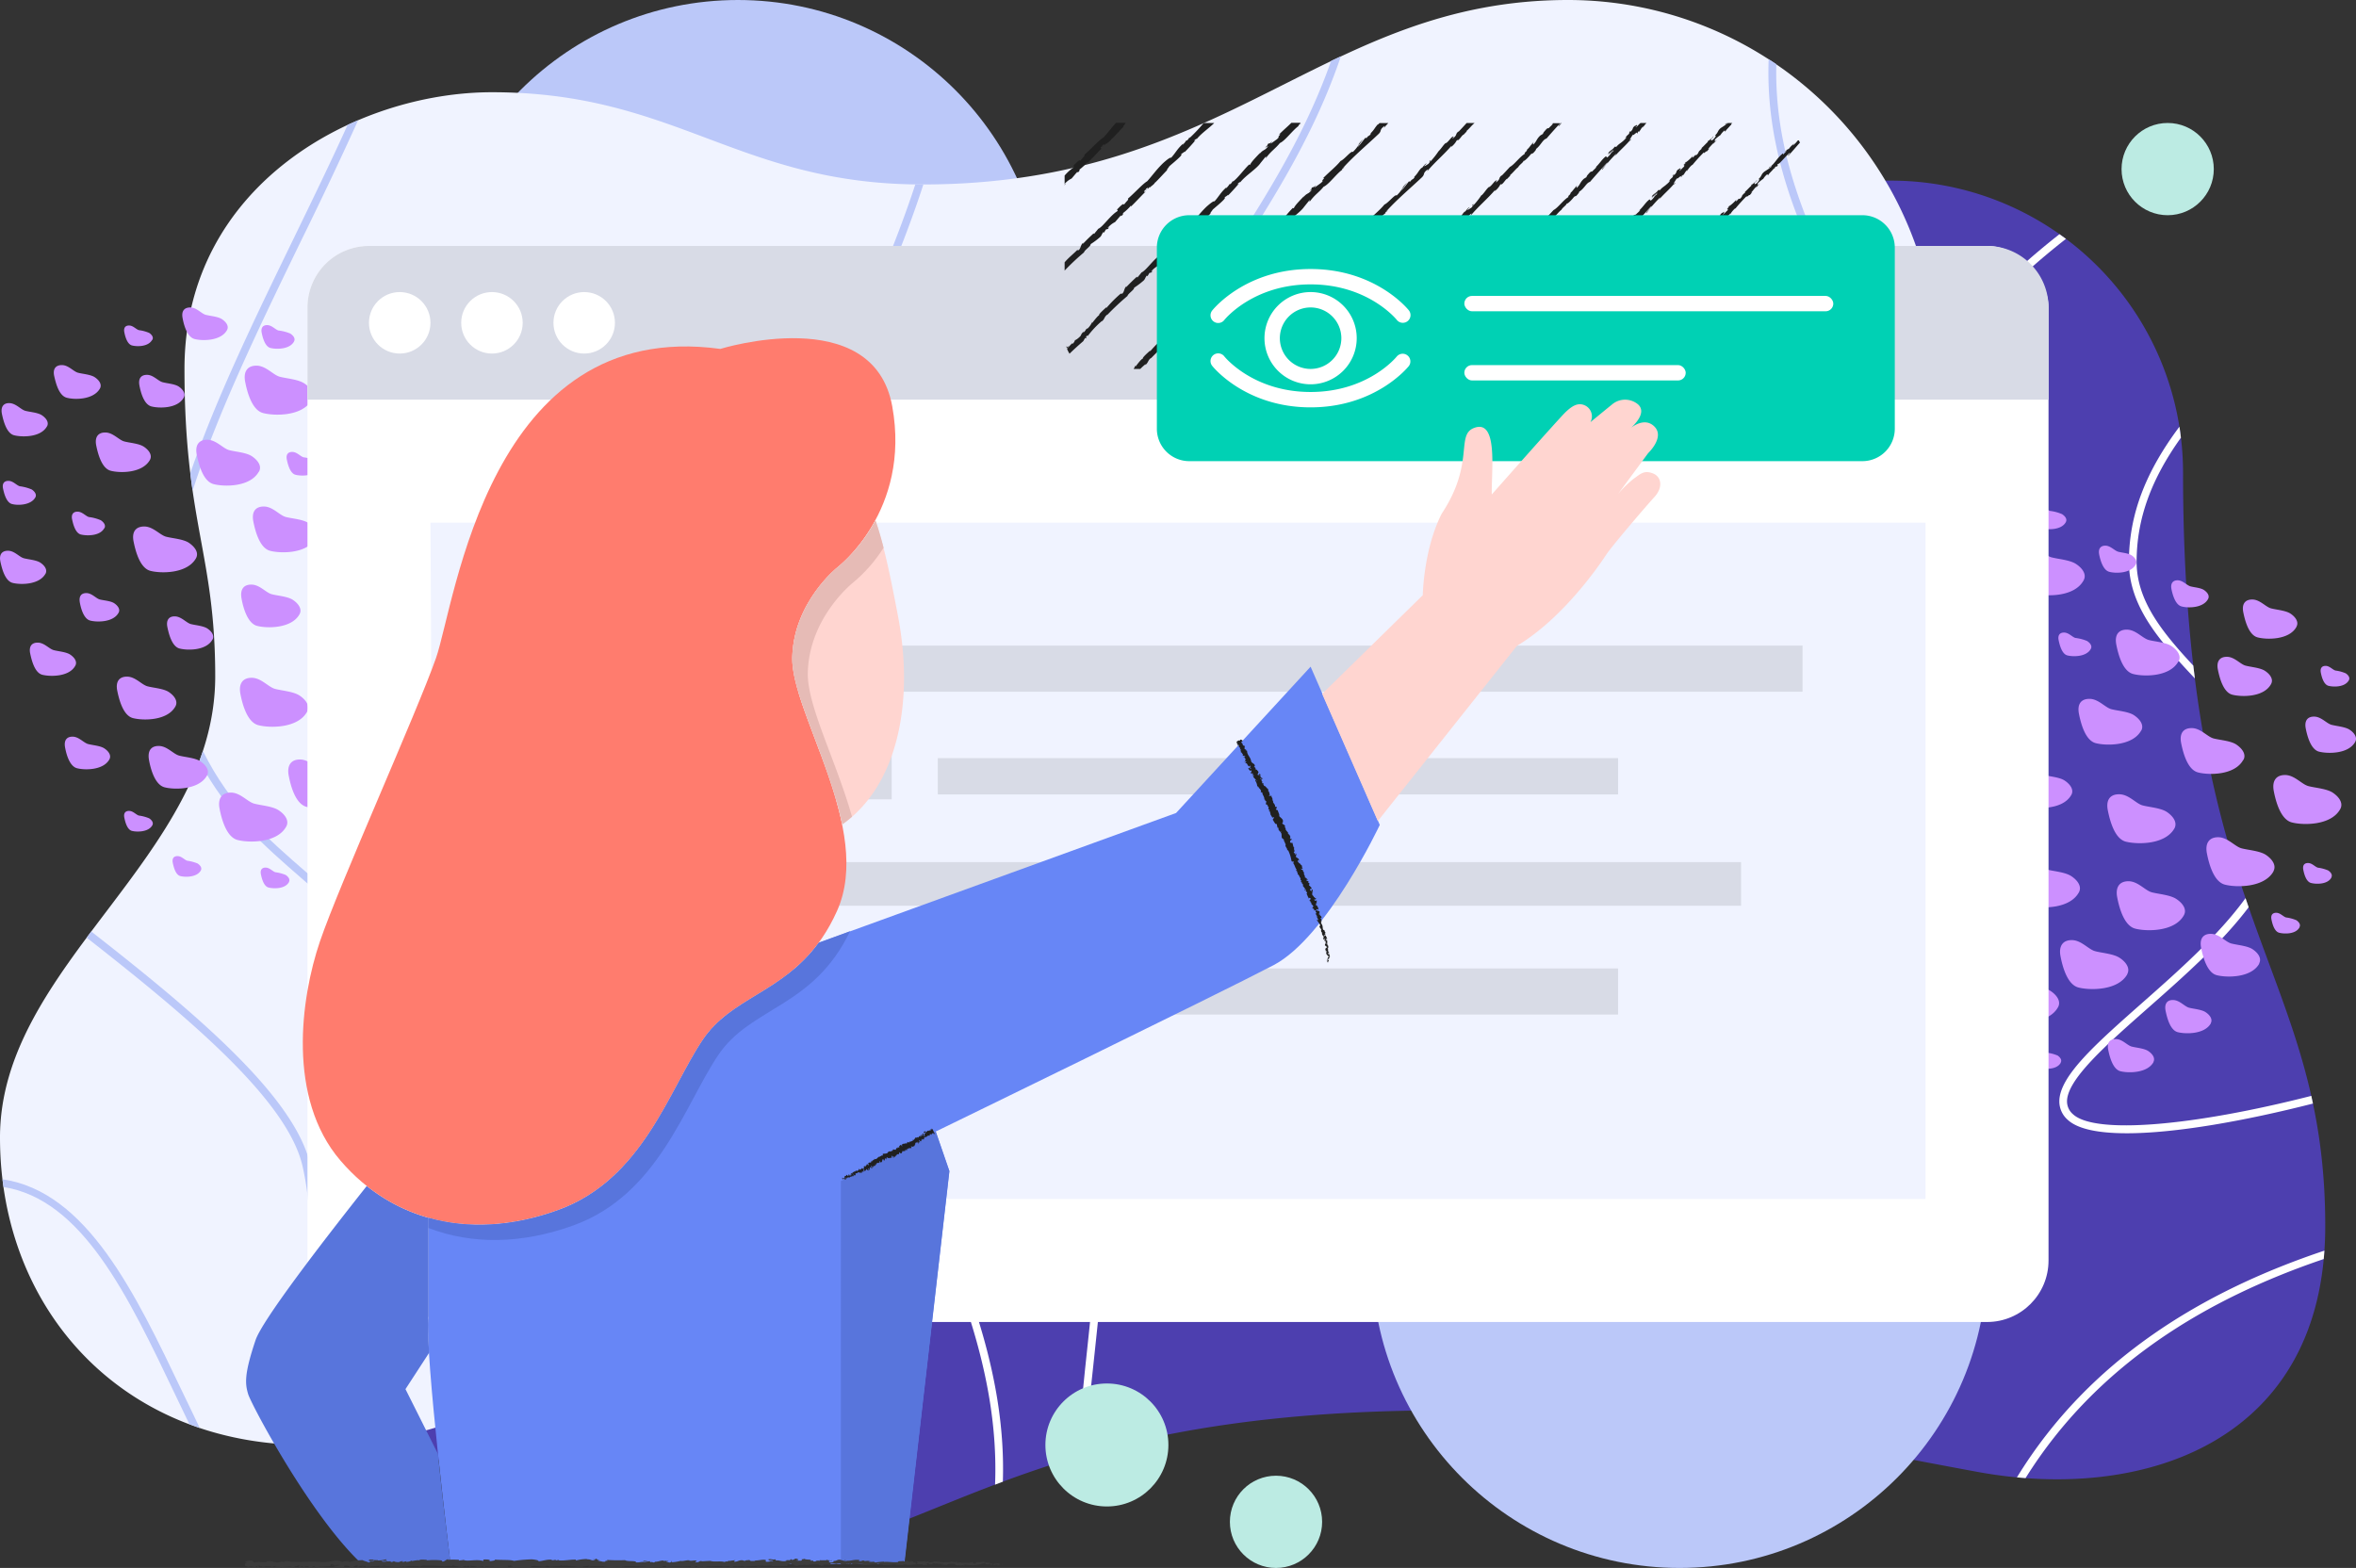 <svg xmlns="http://www.w3.org/2000/svg" viewBox="0 0 613 408">
    <rect x="0" y="0" width="613" height="408" fill="#333333" stroke="none"/>
    <defs>
      <style>.cls-2{fill:#fff}.cls-3{fill:#bbc8f9}.cls-4{fill:#f0f3ff}.cls-6{fill:#d8dbe6}.cls-7{fill:#bcebe3}.cls-8{fill:#202020}.cls-11{fill:#5875dc}.cls-12{fill:#ffd5d0}
      </style>
    </defs>
    <g id="_2" data-name="2">
      <g id="Dark_bg" data-name="Dark bg" data-depth="0.1">
        <path d="M568 123a76 76 0 0 0-76-76c-84 0-117.72 71.17-133 96-40 65-108 56-175 56A104 104 0 0 0 80 303c0 57.44 47 104 104 104s74-40 191.67-40c63.33 0 89.16 6.87 138.83 16 43.5 8 90.5-8 90.5-64 0-67-37-78-37-196z" fill="#4d3faf"/>
        <path class="cls-2" d="M354.56 200.65c-6.14-11-12-21.49-16.72-31.87-.52.47-1 .94-1.57 1.39 4.74 10.25 10.49 20.58 16.54 31.46 19.85 35.66 42.35 76.08 40 136.34a179.66 179.66 0 0 1-3.72 29.15h2a180.89 180.89 0 0 0 3.69-29.1c2.4-60.79-20.24-101.48-40.22-137.37zm126.23-7.04c1.9-78.22 28.69-109.47 56.75-131.46l-1.7-1.21c-28.26 22.23-55.13 53.89-57.05 132.62-1.62 66.65-18.22 125.16-39.71 176.61l2.13.25a576.3 576.3 0 0 0 15.26-40.59c15.25-45.77 23.21-90.33 24.32-136.22zm58.58 96.33a4.4 4.4 0 0 1-1.56-3.38c.06-5.73 10.2-14.67 20.92-24.13 9.35-8.24 19.4-17.12 26.34-26.36l-.81-2.37c-7 9.68-17.6 19.07-26.85 27.23-12 10.61-21.53 19-21.6 25.61a6.34 6.34 0 0 0 2.21 4.87c2.63 2.43 8.1 3.48 15.35 3.48 12.6 0 30.6-3.18 48.43-7.73l-.43-2c-30.91 7.89-56.27 10.06-62 4.78zm31.3-116.73c-7.88-8.49-14.75-16.78-14.75-27 0-11.31 3.87-21.61 11.52-32.31-.11-1-.23-1.92-.38-2.87-8.73 11.65-13.14 22.8-13.14 35.18 0 11.76 8.25 20.83 17.16 30.33l-.41-3.33zm-45.89 211.22l2.24.19c18.46-29.58 47.17-46.69 77.58-57q.1-1.08.18-2.19c-31.37 10.49-61.09 28.12-80 59zM280 379.16l2.07-.6c.69-7.24 1.46-14.56 2.26-22 3.18-29.85 6.48-60.71 5.26-94.88-.87-24.27-3.69-45.84-6.55-66.64-.65.14-1.31.27-2 .39 2.85 20.71 5.65 42.2 6.52 66.32 1.22 34-2.07 64.82-5.25 94.59-.77 7.73-1.58 15.32-2.31 22.82zm-150.66 12.21c3.57-19.15 6.38-39.92 1.94-59.74-5.37-24-18.68-35.53-31.55-46.68A170 170 0 0 1 85 271.09q-.36 1.11-.69 2.22a179.86 179.86 0 0 0 14.11 13.15c13.21 11.45 25.68 22.26 30.91 45.6 4.3 19.19 1.66 39.42-1.81 58.15zm131.59-5.82c.94-29.59-10.9-56.45-22.38-82.49-12.15-27.56-23.63-53.6-20.1-81.53a143.45 143.45 0 0 1 4.7-22.12h-2.08a144.46 144.46 0 0 0-4.6 21.88c-3.6 28.48 8 54.76 20.25 82.59 11.5 26.06 23.35 53 22.18 82.44z"/>
      </g>
      <g id="Big_elipse" data-name="Big elipse" data-depth="0.2">
        <circle class="cls-3" cx="437" cy="328" r="80"/>
        <circle class="cls-3" cx="192" cy="80" r="80"/>
      </g>
      <g id="Gray_bg" data-name="Gray bg" data-depth="0.3">
        <path class="cls-4" d="M408 0c-64 0-88 48-168 48-48 0-64-24-112-24-35.35 0-80 24-80 72 0 40 8 48 8 80 0 47-56 75-56 120s32 80 80 80c72.23 0 81.15-51.09 95-72 25.71-38.81 62.87-66.32 103.27-84.36A325.08 325.08 0 0 1 408 192a96 96 0 0 0 0-192z"/>
        <path class="cls-3" d="M488.81 98.63c4 7.11 8 14.42 12 22 .26-1 .51-1.94.74-2.92a851.1 851.1 0 0 0-11-20.1c-15.58-28-29.1-52.29-28.37-80.9-.65-.44-1.3-.88-2-1.3-1.13 29.73 12.68 54.59 28.63 83.22zm-215.39 65.48a312.72 312.72 0 0 0-6.55 60.89l2-1a310.84 310.84 0 0 1 6.48-59.53c8-39.3 25.38-65.79 42.15-91.41 12.2-18.64 24-36.62 31.38-58.42l-2.54 1.2C339 36.66 327.62 54 315.85 72c-16.85 25.79-34.32 52.44-42.43 92.11zM73.37 375.75l2 .14c.72-6.43 1.91-13 3.13-19.73 3.1-17.06 6.31-34.71 2.24-53-3.92-17.62-29.38-39.21-57-60.77l-1.2 1.6c27.29 21.33 52.43 42.62 56.21 59.6 4 17.94.81 35.38-2.25 52.25-1.2 6.77-2.4 13.4-3.13 19.91zM221.75 94c6.61-14.89 13.31-30 18.5-46h-2.1c-5.15 15.68-11.73 30.56-18.23 45.21-10.5 23.67-20.41 46-23.45 70.07-3.6 28.48 8 54.76 20.25 82.59q1.91 4.31 3.8 8.65l1.62-1.28c-1.19-2.74-2.39-5.46-3.59-8.18-12.15-27.56-23.63-53.6-20.1-81.53 3.01-23.76 12.86-45.98 23.3-69.53zM76.67 61.51c-10.14 20.87-20.46 42.12-27.16 61.65.19 1.56.39 3.06.61 4.52 6.56-20.43 17.56-43.08 28.35-65.3a1096.47 1096.47 0 0 0 14.71-31.09c-.91.39-1.83.79-2.74 1.22-4.22 9.33-8.96 19.09-13.77 29z"/>
        <path class="cls-3" d="M79.73 227c-9.82-8.51-19.85-17.21-26.93-31.58-.29.89-.6 1.76-.93 2.64 7.16 13.63 17 22.14 26.55 30.45 13.21 11.45 25.68 22.26 30.91 45.6 5.15 23 .33 47.5-3.92 69.12-2.2 11.14-4.26 21.66-5 31.26l2-.35c.72-9.36 2.74-19.64 4.88-30.52 4.29-21.82 9.16-46.54 3.91-69.94-5.29-24.04-18.6-35.58-31.47-46.68zM47.46 362.19c-12.27-25.71-24.89-52.14-46.8-55.32l.25 2c20.46 3.26 32.31 28.09 44.74 54.16l3.62 7.55 2.7 1c-1.52-3.13-2.97-6.27-4.51-9.39z"/>
      </g>
      <g id="Hearts" data-name="Hearts group" data-depth="0.4">
        <g>
          <path fill="#cc90ff" d="M553.07 219c-2.89-.78-4.11-5.48-4.64-8.12s.51-4.24 3-4.2 4.31 2.41 6 2.88 4.76.66 6.34 1.71 2.82 2.69 2 4.27c-2.43 4.34-9.77 4.22-12.7 3.46zm-14.14-12.14c.76-1.38-.33-2.81-1.7-3.73s-4-1.08-5.53-1.49-3.11-2.47-5.26-2.5-3.05 1.35-2.59 3.65 1.53 6.4 4 7.08 8.99.76 11.08-3.03zm-24.08 42c.76-1.38-.33-2.81-1.7-3.73s-4-1.08-5.53-1.49-3.11-2.47-5.26-2.51-3.05 1.36-2.59 3.66 1.53 6.4 4 7.08 8.99.73 11.08-3.06zm42.26-58.72c.82-1.48-.35-3-1.82-4s-4.32-1.17-5.94-1.6-3.34-2.66-5.65-2.69-3.27 1.45-2.78 3.92 1.64 6.88 4.34 7.6 9.61.79 11.85-3.28zm-84.28 6.2c.59-1.07-.25-2.19-1.32-2.9s-3.13-.84-4.31-1.16-2.42-1.93-4.09-1.95-2.38 1.05-2 2.84 1.19 5 3.15 5.52 6.95.55 8.57-2.4zm.4-38.36c.59-1.07-.25-2.18-1.32-2.9s-3.13-.84-4.31-1.16-2.42-1.92-4.09-2-2.38 1.06-2 2.85 1.19 5 3.15 5.51 6.95.61 8.57-2.35zm43 55.49c.6-1.08-.25-2.19-1.32-2.9s-3.13-.85-4.3-1.16-2.43-1.93-4.1-2-2.38 1.05-2 2.84 1.19 5 3.15 5.52 7 .6 8.62-2.35zm-24.43-7c.51-.92-.22-1.87-1.13-2.48s-2.68-.72-3.68-1-2.07-1.65-3.5-1.67-2 .9-1.73 2.43 1 4.27 2.69 4.72 6.01.53 7.4-2.02zm83.4 59.81c.59-1.08-.26-2.19-1.33-2.9s-3.13-.85-4.3-1.16-2.42-1.93-4.1-2-2.37 1.06-2 2.85 1.19 5 3.14 5.51 7.01.63 8.64-2.32zm-14.93 10.11c.59-1.08-.26-2.19-1.33-2.9s-3.13-.85-4.3-1.16-2.42-1.93-4.1-1.95-2.37 1.05-2 2.84 1.19 5 3.14 5.52 7.01.58 8.64-2.37zm31.24-49.67c.87-1.58-.38-3.22-1.95-4.27s-4.62-1.25-6.35-1.71-3.57-2.84-6-2.88-3.51 1.56-3 4.2 1.75 7.34 4.63 8.12 10.32.88 12.72-3.48zm-3.72 24c.76-1.38-.33-2.81-1.7-3.72s-4-1.08-5.53-1.49-3.11-2.47-5.26-2.51-3.05 1.36-2.59 3.66 1.53 6.4 4 7.08 9.04.8 11.13-3zm-107.2-30.49c.59-1.07-.26-2.19-1.33-2.9s-3.13-.84-4.3-1.16-2.43-1.92-4.1-1.95-2.38 1.05-2 2.85 1.18 5 3.14 5.51 7 .61 8.59-2.35zm60.3 12c.87-1.58-.38-3.22-2-4.27s-4.61-1.24-6.34-1.71-3.57-2.84-6-2.88-3.51 1.56-3 4.2 1.75 7.34 4.63 8.12 10.31.89 12.71-3.47zm-5.42 29.87c.87-1.58-.38-3.23-2-4.28s-4.61-1.24-6.34-1.71-3.57-2.83-6-2.87-3.51 1.55-3 4.19 1.76 7.35 4.64 8.13 10.3.88 12.7-3.47zm18-8.6c.87-1.59-.38-3.23-2-4.28s-4.62-1.24-6.35-1.71-3.57-2.84-6-2.88-3.5 1.56-3 4.2 1.75 7.35 4.63 8.12 10.36.89 12.76-3.46zm57.68-76.5c.36-.67-.16-1.36-.83-1.8a10.25 10.25 0 0 0-2.67-.72c-.73-.2-1.51-1.2-2.54-1.21s-1.48.65-1.26 1.77.74 3.09 2 3.42 4.29.41 5.3-1.46zm-97.9 96.47c.37-.66-.16-1.36-.82-1.8a10.42 10.42 0 0 0-2.68-.72c-.73-.2-1.5-1.2-2.54-1.21s-1.48.65-1.25 1.77.73 3.09 2 3.42 4.28.41 5.29-1.43zm22.93 3c.37-.67-.16-1.36-.82-1.81a10.42 10.42 0 0 0-2.68-.72c-.73-.19-1.5-1.19-2.54-1.21s-1.48.66-1.25 1.77.74 3.1 2 3.42 4.28.45 5.29-1.38zm62.12-35.22c.37-.66-.16-1.36-.82-1.8a10.32 10.32 0 0 0-2.68-.72c-.72-.2-1.5-1.2-2.54-1.21s-1.48.65-1.25 1.77.74 3.09 2 3.42 4.28.45 5.29-1.39zm8.29-12.95c.36-.67-.16-1.36-.83-1.8a10.25 10.25 0 0 0-2.67-.72c-.73-.2-1.51-1.2-2.55-1.21s-1.47.65-1.25 1.77.74 3.09 2 3.42 4.29.45 5.3-1.39zm-106 33.37c.37-.66-.16-1.36-.82-1.8a10.42 10.42 0 0 0-2.68-.72c-.73-.2-1.5-1.2-2.54-1.21s-1.48.65-1.25 1.77.74 3.09 1.95 3.42 4.38.45 5.39-1.39zm-.05-126.31c.37-.67-.15-1.36-.82-1.8a9.87 9.87 0 0 0-2.67-.72c-.73-.2-1.51-1.2-2.55-1.21s-1.47.65-1.25 1.76.74 3.1 2 3.43 4.33.45 5.34-1.39zM487 148.1c.6-1.09-.26-2.22-1.34-2.94s-3.17-.85-4.36-1.17-2.46-2-4.15-2-2.41 1.07-2 2.88 1.2 5.05 3.18 5.59 6.98.63 8.67-2.36zm-2.83 40.34c.42-.77-.18-1.56-.95-2.07a11.33 11.33 0 0 0-3.08-.83c-.84-.23-1.74-1.38-2.93-1.4s-1.71.75-1.45 2 .85 3.57 2.26 3.94 4.98.48 6.11-1.64zM544 168.85c.43-.77-.18-1.56-1-2.07a11.33 11.33 0 0 0-3-.78c-.84-.23-1.73-1.38-2.93-1.4s-1.7.75-1.44 2 .85 3.57 2.25 3.94 4.96.46 6.12-1.69zm-6.5-33c.42-.76-.18-1.56-1-2.07a11.33 11.33 0 0 0-3.08-.83c-.84-.23-1.74-1.38-2.93-1.4s-1.7.75-1.45 2 .86 3.57 2.26 3.94 5.04.51 6.2-1.62zm-67.31 40.57c.43-.77-.18-1.57-.94-2.08a11.88 11.88 0 0 0-3.09-.83c-.84-.22-1.73-1.38-2.93-1.4s-1.7.76-1.44 2 .85 3.57 2.25 4 4.96.44 6.15-1.67zm36.45 54.38c.76-1.38-.33-2.82-1.71-3.74s-4-1.08-5.54-1.49-3.13-2.48-5.28-2.52-3.07 1.36-2.6 3.67 1.53 6.43 4.05 7.11 8.99.8 11.08-3.01zm5.36-38.54c.81-1.49-.36-3-1.83-4s-4.32-1.17-5.94-1.6-3.34-2.66-5.64-2.7-3.28 1.46-2.78 3.93 1.64 6.87 4.34 7.6 9.56.84 11.85-3.23zm16.39-22.53c.81-1.49-.35-3-1.83-4s-4.32-1.17-5.93-1.6-3.35-2.66-5.65-2.7-3.28 1.46-2.78 3.93 1.64 6.87 4.34 7.6 9.56.84 11.8-3.23zm38.44 2.4c.82-1.48-.35-3-1.82-4s-4.32-1.16-5.94-1.6-3.34-2.65-5.64-2.69-3.28 1.45-2.79 3.93 1.64 6.87 4.34 7.6 9.56.83 11.8-3.24zm16.87 25.62c.82-1.48-.35-3-1.82-4s-4.32-1.17-5.94-1.6-3.34-2.66-5.64-2.69-3.28 1.45-2.79 3.92 1.64 6.87 4.34 7.6 9.56.84 11.8-3.23zm7.2-19.75c.7-1.27-.3-2.58-1.56-3.42s-3.69-1-5.07-1.37-2.86-2.27-4.82-2.3-2.81 1.25-2.38 3.36 1.4 5.87 3.71 6.49 8.22.76 10.12-2.76zm6.61-14.92c.69-1.26-.3-2.58-1.56-3.41s-3.69-1-5.07-1.37-2.86-2.27-4.83-2.3-2.8 1.24-2.37 3.35 1.4 5.88 3.7 6.5 8.21.75 10.13-2.73zm-23-7.21c.48-.87-.21-1.77-1.08-2.35s-2.54-.68-3.49-.94-2-1.56-3.32-1.58-1.92.86-1.63 2.31 1 4 2.55 4.47 5.63.53 6.95-1.87zm-18.81-9c.48-.88-.21-1.78-1.08-2.36s-2.53-.68-3.48-.94-2-1.56-3.32-1.58-1.93.86-1.64 2.31 1 4 2.55 4.47 5.63.53 6.95-1.86zm-13.57 4.14c.87-1.58-.38-3.22-2-4.27s-4.61-1.25-6.34-1.71-3.57-2.84-6-2.88-3.51 1.56-3 4.2 1.75 7.34 4.63 8.12 10.29.94 12.69-3.42zm-33.32-.57c.58-1-.25-2.15-1.3-2.85s-3.08-.82-4.23-1.14-2.38-1.89-4-1.91-2.34 1-2 2.79 1.17 4.9 3.09 5.42 6.82.63 8.42-2.27zm-19.35 94.16c.58-1.06-.25-2.15-1.3-2.85s-3.07-.83-4.23-1.14-2.38-1.89-4-1.92-2.33 1-2 2.8 1.17 4.89 3.09 5.41 6.85.6 8.44-2.3zm30.6-111.7c.58-1.05-.25-2.14-1.3-2.84s-3.08-.83-4.23-1.14-2.38-1.89-4-1.92-2.34 1-2 2.8 1.17 4.89 3.09 5.41 6.84.59 8.44-2.31zM500 163.69c.71-1.27-.3-2.6-1.57-3.45s-3.73-1-5.12-1.38-2.89-2.29-4.87-2.32-2.83 1.26-2.4 3.39 1.41 5.93 3.74 6.56 8.22.72 10.22-2.8zm108.9 46.84c.88-1.58-.37-3.22-1.95-4.27s-4.61-1.25-6.34-1.71-3.57-2.84-6-2.88-3.51 1.55-3 4.2 1.76 7.34 4.64 8.12 10.26.89 12.65-3.46zm-40.69 27.64c.88-1.58-.37-3.22-2-4.27s-4.61-1.25-6.34-1.71-3.57-2.84-6-2.88-3.51 1.55-3 4.2 1.76 7.34 4.64 8.12 10.31.89 12.7-3.46zm44.58-45.12c.64-1.18-.28-2.4-1.45-3.17s-3.43-.93-4.72-1.28-2.65-2.1-4.48-2.13-2.6 1.15-2.21 3.12 1.31 5.45 3.45 6 7.62.69 9.41-2.54zM92.07 172c-2.89-.78-4.11-5.48-4.64-8.12s.51-4.24 3-4.2 4.31 2.41 6 2.88 4.76.66 6.34 1.71 2.82 2.69 2 4.27c-2.43 4.34-9.77 4.22-12.7 3.46zm-14.14-12.16c.76-1.38-.33-2.81-1.7-3.73s-4-1.08-5.53-1.49-3.11-2.47-5.26-2.5-3 1.35-2.59 3.65 1.53 6.4 4 7.08 8.99.78 11.08-3.01zm-24.08 42c.76-1.38-.33-2.81-1.7-3.73s-4-1.08-5.53-1.49-3.11-2.47-5.26-2.51-3 1.36-2.59 3.66 1.53 6.4 4 7.08 8.99.75 11.08-3.04zm28.26-61.72c.82-1.48-.35-3-1.82-4s-4.32-1.17-5.94-1.6-3.35-2.69-5.65-2.72-3.27 1.45-2.78 3.92 1.64 6.88 4.34 7.6 9.61.84 11.85-3.23zm-70.28 9.2c.59-1.07-.25-2.19-1.32-2.9s-3.13-.84-4.31-1.16-2.42-1.93-4.09-1.95-2.38 1.05-2 2.84 1.19 5 3.15 5.52 6.95.57 8.57-2.38zm.4-38.36c.59-1.07-.25-2.18-1.32-2.9s-3.13-.84-4.31-1.16-2.42-1.92-4.09-2-2.38 1.06-2 2.85 1.19 5 3.15 5.51 6.95.63 8.57-2.33zm43.05 55.49c.6-1.08-.25-2.19-1.32-2.9s-3.13-.85-4.3-1.16-2.43-1.93-4.1-2-2.38 1.05-2 2.84 1.19 5 3.15 5.52 6.95.62 8.57-2.33zm-24.43-7c.51-.92-.22-1.87-1.13-2.48S27 156.25 26 156s-2.07-1.65-3.5-1.67-2 .9-1.73 2.43 1 4.27 2.69 4.72 6 .52 7.39-2.03zm83.4 59.81c.59-1.08-.26-2.19-1.33-2.9s-3.13-.85-4.3-1.16-2.42-1.93-4.1-2-2.37 1.06-2 2.85 1.19 5 3.14 5.51 6.96.65 8.59-2.3zm-14.93 10.11c.59-1.08-.26-2.19-1.33-2.9s-3.13-.85-4.3-1.16-2.42-1.93-4.1-1.95-2.37 1-2 2.84 1.19 5 3.14 5.52 6.96.6 8.59-2.35zm31.24-49.67c.87-1.58-.38-3.22-1.95-4.27s-4.62-1.25-6.35-1.71-3.57-2.84-6-2.88-3.51 1.56-3 4.2 1.75 7.34 4.63 8.12 10.27.9 12.67-3.46zm-3.72 24c.76-1.38-.33-2.81-1.7-3.72s-4-1.08-5.53-1.49-3.11-2.47-5.26-2.51-3 1.36-2.59 3.66 1.53 6.4 4 7.08 8.99.82 11.08-2.98zM19.59 173.23c.59-1.07-.26-2.19-1.33-2.9s-3.13-.84-4.3-1.16-2.43-1.92-4.1-1.95-2.38 1.05-2 2.85 1.18 5 3.14 5.51 7 .61 8.59-2.35zm60.3 12c.87-1.58-.38-3.22-2-4.27s-4.61-1.24-6.34-1.71-3.57-2.84-6-2.88-3.51 1.56-3 4.2 1.75 7.34 4.63 8.12 10.31.89 12.71-3.47zm-5.42 29.87c.87-1.58-.38-3.23-2-4.28s-4.61-1.24-6.34-1.71-3.57-2.83-6-2.87-3.51 1.55-3 4.19 1.76 7.35 4.64 8.13 10.3.88 12.7-3.47zm18-8.6c.87-1.59-.38-3.23-2-4.28s-4.62-1.24-6.35-1.71-3.57-2.84-6-2.88-3.5 1.56-3 4.2 1.75 7.35 4.63 8.12 10.36.89 12.76-3.46zm57.68-76.5c.36-.67-.16-1.36-.83-1.8a10.25 10.25 0 0 0-2.67-.72c-.73-.2-1.51-1.2-2.54-1.21s-1.48.65-1.26 1.77.74 3.09 2 3.42 4.29.41 5.3-1.46zm-97.9 96.5c.37-.66-.16-1.36-.82-1.8a10.42 10.42 0 0 0-2.68-.72c-.73-.2-1.5-1.2-2.54-1.21s-1.48.65-1.25 1.77.73 3.09 1.95 3.42 4.33.38 5.34-1.46zm22.93 3c.37-.67-.16-1.36-.82-1.81a10.42 10.42 0 0 0-2.68-.72c-.73-.19-1.5-1.19-2.54-1.21s-1.48.66-1.25 1.77.74 3.1 2 3.42 4.28.42 5.29-1.41zm62.12-35.22c.37-.66-.16-1.36-.82-1.8a10.32 10.32 0 0 0-2.68-.72c-.72-.2-1.5-1.2-2.54-1.21s-1.48.65-1.25 1.77.74 3.09 2 3.42 4.28.42 5.29-1.42zm8.29-17.95c.36-.67-.16-1.36-.83-1.8a10.25 10.25 0 0 0-2.67-.72c-.73-.2-1.51-1.2-2.55-1.21s-1.47.65-1.25 1.77.74 3.09 2 3.42 4.29.42 5.3-1.42zM39.64 214.74c.37-.66-.16-1.36-.82-1.8a10.42 10.42 0 0 0-2.68-.72c-.73-.2-1.5-1.2-2.54-1.21s-1.48.65-1.25 1.77.74 3.09 1.95 3.42 4.33.38 5.34-1.46zm0-126.31c.37-.67-.15-1.36-.82-1.8a9.87 9.87 0 0 0-2.67-.72c-.73-.2-1.51-1.2-2.55-1.21s-1.47.65-1.25 1.76.74 3.1 2 3.43 4.23.38 5.24-1.46zM26 101.1c.6-1.09-.26-2.22-1.34-2.94s-3.17-.85-4.36-1.17S17.8 95 16.11 95s-2.41 1.07-2 2.88 1.2 5 3.18 5.59 7.02.62 8.71-2.37zm1.17 36.34c.42-.77-.18-1.56-.95-2.07a11.33 11.33 0 0 0-3.08-.83c-.84-.23-1.74-1.38-2.93-1.4s-1.71.75-1.45 2 .85 3.57 2.26 3.94 4.98.48 6.11-1.64zM83 121.85c.43-.77-.18-1.56-1-2.07a11.33 11.33 0 0 0-3-.78c-.84-.23-1.73-1.38-2.93-1.4s-1.7.75-1.44 2 .85 3.57 2.25 3.94 4.96.46 6.12-1.69zm-6.5-33c.42-.76-.18-1.56-1-2.07a11.33 11.33 0 0 0-3.03-.78c-.84-.23-1.74-1.38-2.93-1.4s-1.7.75-1.45 2 .86 3.57 2.26 3.94 4.99.46 6.15-1.67zM9.19 129.44c.43-.77-.18-1.57-.94-2.08a11.88 11.88 0 0 0-3.09-.83c-.84-.22-1.73-1.38-2.93-1.4s-1.7.76-1.44 2 .85 3.57 2.25 4 4.96.42 6.15-1.69zm36.45 54.38c.76-1.38-.33-2.82-1.71-3.74s-4-1.08-5.54-1.49-3.13-2.48-5.28-2.52-3.07 1.36-2.6 3.67 1.53 6.43 4.05 7.11 8.99.78 11.08-3.03zM51 145.26c.81-1.49-.36-3-1.83-4s-4.32-1.17-5.94-1.6-3.39-2.66-5.69-2.66-3.28 1.46-2.78 3.93 1.64 6.87 4.34 7.6 9.61.8 11.9-3.27zm16.39-22.53c.81-1.49-.35-3-1.83-4s-4.32-1.17-5.93-1.6-3.35-2.66-5.65-2.7-3.28 1.46-2.78 3.93 1.64 6.87 4.34 7.6 9.56.84 11.8-3.23zm38.44 2.4c.82-1.48-.35-3-1.82-4s-4.37-1.13-6.01-1.6-3.34-2.65-5.64-2.69-3.28 1.45-2.79 3.93 1.64 6.87 4.34 7.6 9.63.83 11.87-3.24zm5.87 22.62c.82-1.48-.35-3-1.82-4s-4.32-1.17-5.94-1.6-3.34-2.66-5.64-2.69-3.28 1.45-2.79 3.92 1.64 6.87 4.34 7.6 9.56.84 11.8-3.23zM129.9 131c.7-1.27-.3-2.58-1.56-3.42s-3.69-1-5.07-1.37-2.86-2.27-4.82-2.3-2.81 1.25-2.38 3.36 1.4 5.87 3.71 6.49 8.22.76 10.12-2.76zm6.61-14.92c.69-1.26-.3-2.58-1.56-3.41s-3.69-1-5.07-1.37-2.86-2.27-4.83-2.3-2.8 1.24-2.37 3.35 1.4 5.88 3.7 6.5 8.21.75 10.13-2.73zm-23-7.21c.48-.87-.21-1.77-1.08-2.35s-2.54-.68-3.49-.94-2-1.56-3.32-1.58-1.92.86-1.63 2.31 1 4 2.55 4.47 5.63.53 6.95-1.87zm-18.81-9c.48-.88-.21-1.78-1.08-2.36s-2.53-.68-3.48-.94-2-1.56-3.32-1.58-1.93.86-1.64 2.31 1 4 2.55 4.47 5.63.53 6.95-1.86zm-13.57 4.14c.87-1.58-.38-3.22-2-4.27s-4.61-1.25-6.34-1.71-3.57-2.84-6-2.88-3.51 1.56-3 4.2 1.75 7.34 4.63 8.12 10.29.94 12.69-3.42zm-33.32-.57c.58-1-.25-2.15-1.3-2.85s-3.08-.82-4.23-1.14-2.38-1.89-4-1.91-2.34 1-2 2.79 1.17 4.9 3.09 5.42 6.82.63 8.42-2.27zM28.46 197.6c.58-1.06-.25-2.15-1.3-2.85s-3.07-.83-4.23-1.14-2.38-1.89-4-1.92-2.33 1-2 2.8 1.17 4.89 3.09 5.41 6.85.6 8.44-2.3zm30.6-111.7c.58-1.05-.25-2.14-1.3-2.84s-3.08-.83-4.23-1.14S51.15 80 49.51 80s-2.34 1-2 2.8 1.17 4.89 3.09 5.41 6.86.59 8.46-2.31zM39 119.69c.71-1.27-.3-2.6-1.57-3.45s-3.73-1-5.12-1.38-2.89-2.29-4.87-2.32-2.83 1.26-2.4 3.39 1.41 5.93 3.74 6.56 8.22.72 10.22-2.8zm102.9 40.84c.88-1.58-.37-3.22-2-4.27s-4.61-1.25-6.34-1.71-3.57-2.84-6-2.88-3.51 1.55-3 4.2 1.76 7.34 4.64 8.12 10.31.89 12.7-3.46zm-34.69 30.64c.88-1.58-.37-3.22-1.95-4.27s-4.61-1.25-6.34-1.71-3.57-2.84-6-2.88-3.51 1.55-3 4.2 1.76 7.34 4.64 8.12 10.26.89 12.65-3.46zm44.58-45.12c.64-1.18-.28-2.4-1.45-3.17s-3.43-.93-4.72-1.28-2.65-2.1-4.48-2.13-2.6 1.15-2.21 3.12 1.31 5.45 3.45 6 7.62.69 9.41-2.54z"/>
        </g>
      </g>
      <g id="Web" data-name="Web" data-depth="0.6">
        <rect class="cls-2" x="80" y="64" width="453" height="280" rx="16" ry="16"/>
        <path class="cls-6" d="M533 104H80V80a16 16 0 0 1 16-16h421a16 16 0 0 1 16 16z"/><circle class="cls-2" cx="104" cy="84" r="8"/><circle class="cls-2" cx="128" cy="84" r="8"/>
        <circle class="cls-2" cx="152" cy="84" r="8"/>
        <path class="cls-4" d="M112 136h389v176H112.92L112 136z"/>
        <path class="cls-6" d="M144 168h12v12h-12zm0 28h12v12h-12zm0 28h12v12h-12zm0 28h12v12h-12zm24-84h301v12H168zm0 56.32h285v11.36H168zm0 27.68h253v12H168zm0-56h64v12h-64zm76 1.28h177v9.44H244z"/>
      </g>
      <g id="Small_elipse" data-name="Small elipse" data-depth="0.7">
        <circle class="cls-7" cx="564" cy="44" r="12"/>
        <circle class="cls-7" cx="332" cy="396" r="12"/>
        <circle class="cls-7" cx="288" cy="376" r="16"/>
      </g>
      <g id="Shadow_2" data-depth="0.85">
        <g>
          <path class="cls-8" d="M277 48.19l.37-.44a1.56 1.56 0 0 1-.37.25zm0-2.5v2.17a5.5 5.5 0 0 1 1.82-1.41l1.52-1.8c0 .1-.23.4-.41.67.72-1.06.34 0 1-1-.15.07 0-.15-.06-.2a12.79 12.79 0 0 0 2.07-1.95v.24c1.26-1.2 2.54-2.65 3.92-4-.55.45-.63.14-.24-.29h.33c.16-.36-.48.36-.08-.31.54-.49.55-.15.31.21l.56-.69c.09 0 0 .19 0 .29.15-.36 1.25-.91 1.44-1.46h.09c1.38-1.38 1.95-2.06 3.06-3.2-.12-.16.32-.55.54-1h-2.49c-1.18 1.27-2 2.44-3.23 3.77-1.22.72-3.4 3.19-5.1 4.61.28-.2.14.22-.11.52-.42.32-.85 1.18-1 .91l.14-.13c-.49.07-1.19.88-1.78 1.46l.18.38a11.58 11.58 0 0 0-2.48 2.21zm3.67 19.4h-.42c-1.07 1.07-2.27 2-3.25 3.17v2.15a60.08 60.08 0 0 1 5.06-4.75c0-.49 1.89-1.69 1.69-2.12a18.92 18.92 0 0 0 2.5-1.87c.4-.37.38-.77.83-1.28l.17.15.48-.82.54-.15.41-.49c-.19.17-.45.31-.47.23a5.76 5.76 0 0 1 1.92-1.53l1.52-1.78c0 .1-.22.4-.4.66.72-1.05.33 0 1-1-.15.07 0-.16-.05-.21a13.21 13.21 0 0 0 2.06-1.95v.24c1.26-1.2 2.54-2.64 3.93-4-.55.44-.63.13-.25-.29h.34c.15-.37-.49.36-.08-.31.53-.5.54-.15.3.2l.57-.69c.08 0 0 .19 0 .3.15-.37 1.26-.91 1.44-1.47h.09c1.38-1.38 1.95-2.07 3.06-3.2-.12-.17.35-.58.57-1 .87-.78 1.9-1.58 2.89-2.58.62-.78.07-.33.3-.74.19.09 1.17-.92.75-.31 1.17-1.21 1.5-1.55 2.9-3.17-.22.11-.43.27-.38.12.26-.29.68-.56.71-.46l-.06.09c1.21-1.54 3.27-2.89 4.59-4.22h-2.75a41 41 0 0 1-3.67 3.9v-.2c-.25.3-.33.64-.76.9 0-.05 0-.19-.1-.06a6.49 6.49 0 0 1-1 1.2l.23-.41c-1.56 1.35-2 2.45-3.18 3.72-.23-.24-1.45.83-2.05 1.36-1.72 1.66-2.68 3.07-4.15 4.73-1.23.72-3.4 3.18-5.11 4.6.28-.19.15.23-.11.53-.41.32-.85 1.17-1 .9l.14-.13c-.49.07-1.19.88-1.78 1.46l.18.38c-1.94 1.13-3.88 4.18-5.09 4.66-.3.44-.76.9-1.06 1.34l-.13-.17c-1.06 1-1.6 1.48-2.83 2.79l.15-.37c-.79.65-.53 1.28-1.19 1.95zm-3.24 25.12l.16.43a6.53 6.53 0 0 1 .5-.48c-.14-.13-.86.54-.49-.2zm.21.58a8 8 0 0 0 .48 1l.1-.08-.09.09.14.24a74.06 74.06 0 0 1 3.58-3.26l.41-.72c.13-.13.31-.17.2 0 .63-.51-.07-.13.14-.46s.52-.35.36-.09a24.16 24.16 0 0 1 3.84-4.07l-.16.25c.89-.76.61-1.25 1.53-1.88l-.12.18a68.62 68.62 0 0 1 5.33-5c0-.49 1.88-1.69 1.69-2.11a21.8 21.8 0 0 0 2.49-1.88c.41-.38.39-.78.83-1.29l.18.16.48-.83.54-.15.4-.49c-.18.17-.45.31-.47.24a5.49 5.49 0 0 1 1.93-1.53l1.52-1.8c0 .1-.23.4-.41.66.72-1 .33 0 1-1-.14.07 0-.16-.05-.21a12.33 12.33 0 0 0 2.07-2v.25c1.26-1.2 2.54-2.65 3.92-4-.55.44-.63.13-.24-.29h.33c.16-.37-.49.36-.08-.31.54-.49.54-.15.3.2l.57-.68c.09 0 0 .19 0 .29.15-.37 1.25-.91 1.44-1.47h.08c1.39-1.38 1.95-2.07 3.07-3.2-.13-.17.34-.58.56-1 .87-.78 1.91-1.58 2.89-2.59.63-.77.08-.33.3-.73.19.08 1.17-.93.76-.31a66.56 66.56 0 0 0 2.9-3.18c-.22.11-.43.27-.38.13.25-.3.68-.57.7-.46l-.05.08c1.49-1.9 4.31-3.52 5.38-5.15l-.07.09 1.26-1.55c.66-.62-.29.49.27.1 1.29-1.74 2.42-2.36 3.52-3.76 1.36-.56 3.39-3.44 4.94-4.49h-.17c.25-.42.47-.35.73-.57-.1 0-.44.28-.29 0l.19-.2H336c-1 1-2.11 1.9-3.23 3.06.92-.29-.48.5-.05.72-.38.42-.53.56-.59.57l-1.39 1c-.37.19.31-.44.2-.48-.89.84-.5.23-1.16.71.23 0-.13.47-.67.91L330 38c-1 1.38-1.31.77-2.35 2.16l.28-.49c-.56.68-2.3 2.3-2.65 3.17-.15.07-.38.13-.13-.17-1.53 1.45-3 3.59-4.36 4.59v-.19c-.25.3-.33.63-.76.9 0-.05 0-.19-.1-.07a6.43 6.43 0 0 1-1 1.2l.22-.4c-1.55 1.34-2 2.44-3.17 3.71-.23-.23-1.45.84-2.06 1.37-1.72 1.66-2.68 3.06-4.16 4.72-1.22.72-3.4 3.19-5.1 4.61.28-.2.14.22-.11.52-.42.32-.86 1.18-1 .9l.13-.12c-.48.06-1.18.87-1.78 1.46l.19.37c-1.95 1.14-3.89 4.19-5.09 4.66-.3.44-.76.9-1.06 1.34l-.14-.24c-1.07 1-1.6 1.49-2.84 2.79l.15-.36c-.72.71-.47 1.34-1.12 2h-.43a34.13 34.13 0 0 0-3.74 3.77c0-.05 0-.16.15-.37-.59.59-2.43 2.13-1.91 2.22-.21-.18-1.31 1.28-1.9 2v-.25a5.14 5.14 0 0 1-1.16 1.66c-.21.17-.29.05 0-.16-.71.55-.35.63-1.19 1.31l.19-.37a2.45 2.45 0 0 0-.8 1.1c-.35.46-1.27 1.19-1.5 1.15a1.85 1.85 0 0 1-.67 1c-.1 0 0-.17.06-.26a10.65 10.65 0 0 0-1.45 1.56zm17.84 4.56l-.05-.25a7.83 7.83 0 0 1-.47.9h1.73a14 14 0 0 1 1.42-1.28L298 95c.89-.77.62-1.26 1.53-1.88l-.12.17a70.61 70.61 0 0 1 5.33-5c0-.48 1.89-1.68 1.69-2.11a20.34 20.34 0 0 0 2.5-1.87c.4-.37.38-.77.83-1.28l.17.15.48-.82.54-.15.41-.49c-.19.17-.46.3-.48.23a5.58 5.58 0 0 1 1.93-1.53l1.52-1.8c0 .11-.23.41-.4.67.71-1.06.33 0 1-1-.15.08 0-.15-.06-.2a12.79 12.79 0 0 0 2.07-1.95v.24c1.26-1.2 2.54-2.65 3.92-4-.54.45-.63.14-.24-.29h.34c.15-.37-.49.35-.09-.31.54-.5.55-.16.31.2l.56-.69c.09 0 0 .19 0 .29.15-.36 1.26-.91 1.44-1.46h.09c1.38-1.38 1.95-2.06 3.06-3.2-.12-.17.35-.57.56-1 .88-.78 1.91-1.58 2.89-2.59.63-.77.08-.33.31-.73.19.08 1.17-.92.75-.31 1.17-1.22 1.5-1.55 2.9-3.17-.22.1-.43.26-.38.12.25-.29.68-.57.71-.46l-.06.09c1.49-1.9 4.31-3.52 5.38-5.16l-.06.09 1.25-1.55c.67-.62-.28.49.28.1 1.28-1.74 2.42-2.36 3.51-3.75 1.37-.56 3.39-3.45 4.95-4.49h-.17c.24-.43.46-.35.73-.58-.11 0-.45.28-.29 0 2.73-3 6-5.74 9-8.57 1.1-1 .12-1.1 1.69-2.22l-.2.56c.36-.44.75-.86 1.14-1.28h-2.3a2.55 2.55 0 0 1-.38.41v-.13c-1 1.1-.85 1.33-2 2.46l.18-.05c-.43.83-.65.41-1.12 1.19h-.4c-.37.47-1.25 1.66-2 2.44a19.47 19.47 0 0 1 1.51-2.16 10.3 10.3 0 0 0-1.5 1.73 3.05 3.05 0 0 1 .5-.57 9.09 9.09 0 0 1-1.75 2.23c-.26-.55-2.24 2-3.15 2.31-1.3 1.6-2.94 2.82-4.6 4.53.91-.28-.49.5-.06.72a2.68 2.68 0 0 1-.59.58l-1.38 1c-.38.19.3-.45.19-.48-.89.83-.5.22-1.15.7.23 0-.14.47-.67.92l.84-.55c-1 1.38-1.32.77-2.36 2.16l.28-.49c-.56.69-2.3 2.3-2.65 3.17-.15.07-.38.13-.13-.17-1.53 1.45-3 3.6-4.36 4.59v-.19c-.26.3-.34.63-.76.9 0 0 0-.19-.11-.07a5.49 5.49 0 0 1-1 1.2l.23-.4c-1.56 1.35-2 2.45-3.18 3.72-.23-.24-1.45.83-2.06 1.36V65c-1.72 1.66-2.68 3.07-4.15 4.72-1.23.72-3.4 3.19-5.11 4.61.28-.19.14.22-.11.52-.41.32-.85 1.18-1 .91l.14-.13c-.49.07-1.19.88-1.78 1.46l.18.38c-1.95 1.13-3.88 4.18-5.09 4.66-.3.44-.76.9-1.06 1.33l-.13-.17c-1.07 1-1.6 1.49-2.84 2.8l.16-.37c-.73.71-.48 1.34-1.13 2h-.42a33.28 33.28 0 0 0-3.75 3.76s0-.15.15-.36c-.59.58-2.43 2.12-1.91 2.22-.28-.21-1.38 1.25-1.96 2.01zm24.14-1.92c-.31.44-.77.9-1.06 1.34l-.13-.17c-.59.54-1 .94-1.49 1.4h2.78l.47-.41c.4-.37.38-.77.83-1.28l.18.15.47-.82.54-.15.41-.49c-.19.17-.45.31-.47.23a5.86 5.86 0 0 1 1.92-1.53l1.52-1.79c0 .1-.22.4-.4.66.72-1 .33 0 1-.95-.14.07 0-.16-.05-.21a13.21 13.21 0 0 0 2.06-2v.25c1.26-1.21 2.54-2.65 3.93-4-.55.44-.63.13-.25-.29h.34c.15-.37-.49.36-.08-.31.53-.5.54-.15.3.2l.57-.69c.09 0 0 .19 0 .3.15-.37 1.26-.91 1.44-1.47h.09c1.38-1.38 1.95-2.07 3.07-3.2-.13-.17.34-.58.56-1 .87-.77 1.9-1.57 2.89-2.58.62-.78.08-.33.3-.74.19.09 1.17-.92.75-.31a53.46 53.46 0 0 0 2.9-3.17c-.22.11-.42.27-.38.13.26-.3.69-.57.71-.47l-.06.09c1.5-1.9 4.31-3.52 5.38-5.15l-.06.09 1.25-1.55c.67-.62-.28.49.28.09 1.29-1.74 2.42-2.35 3.52-3.75 1.36-.56 3.39-3.44 4.94-4.49h-.17c.25-.43.46-.35.73-.58-.11 0-.45.28-.29 0 2.73-3 6-5.74 9-8.57 1.09-1 .12-1.09 1.69-2.21l-.21.55c1.94-2.36 4.41-4.39 6.34-6.68-.08.16 0 .22-.24.43a5.08 5.08 0 0 0 1.56-1.75c.34-.31.17 0 .42-.13.52-.37 1-1.28 1.33-1.39.06 0-.09.16-.16.25.23-.35 1.37-1.34.95-1.2.85-.72 1.43-1.56 2.14-2.11h-2.07c-.69.76-1.52 1.66-2.16 2.32 0-.08 0-.06.08-.17-1 .8-.25.85-1.39 1.77-.69.35.46-.64.07-.37-.49-.21-1.19 1.28-2.08 1.77l.14-.19c-.64.41-1.15 1.42-2 2.25 0 0 0-.07 0 0a20.3 20.3 0 0 1-2.25 2.81c.12-.39.3-.45 0-.42-.36.39.33.11-.38.89-.31.16-.91.63-1.13.56l.69-.71c-.54.17-.9.91-1.3 1.25v-.13c-1.05 1.1-.85 1.32-2 2.46l.18-.06c-.42.84-.64.41-1.12 1.19h-.4c-.36.47-1.25 1.66-1.95 2.44a18.84 18.84 0 0 1 1.5-2.15 10.26 10.26 0 0 0-1.49 1.73 2.33 2.33 0 0 1 .5-.58 9.34 9.34 0 0 1-1.75 2.23c-.26-.55-2.24 2-3.15 2.32-1.3 1.6-2.94 2.81-4.61 4.53.91-.29-.49.5-.06.72a2.84 2.84 0 0 1-.58.57l-1.39 1c-.38.19.3-.44.19-.48-.88.84-.49.22-1.15.71.23 0-.13.46-.67.91l.84-.54c-1 1.38-1.31.77-2.36 2.15l.29-.48c-.57.68-2.3 2.29-2.66 3.16-.14.08-.38.13-.13-.16-1.52 1.45-3 3.59-4.35 4.59v-.2c-.25.31-.33.64-.76.9 0-.05 0-.19-.1-.06a6.77 6.77 0 0 1-1 1.2l.22-.41c-1.56 1.35-2 2.45-3.18 3.72-.23-.23-1.44.83-2.05 1.37v-.06c-1.72 1.67-2.68 3.07-4.15 4.73-1.23.72-3.4 3.19-5.11 4.61.29-.2.15.22-.11.52-.41.32-.85 1.17-1 .9l.13-.13c-.49.07-1.18.88-1.78 1.46l.18.38c-2.11 1.08-4.05 4.18-5.25 4.61zm82.76-57.38c1.24-1.44 2.42-2.77 3.59-4h-1.92c-.14.14-.28.28-.45.42l.47-.35c-.05.3-.77.8-1.13 1.27-.07-.15-.36.07-.61.18.1.06-.93.93-.84 1.25l-.71.43c-1.08 1-.87 1.47-1.89 2.42.18-.41-.34 0 .24-.78-.33.33-.65.61-.58.68-.26.13-.77 1.06-1.17 1.26a1.34 1.34 0 0 1-.41.7h-.05s-.51.65-.07.44c-1.34.69-2.81 2.86-4 3.47-.68.75-1.51 1.65-2.16 2.31 0-.07 0 0 .08-.17-1 .81-.25.86-1.38 1.77-.69.36.45-.63.06-.37-.49-.2-1.19 1.28-2.08 1.77l.15-.18c-.65.41-1.16 1.41-2 2.25 0 0 0-.07-.05-.06a19.62 19.62 0 0 1-2.25 2.82c.12-.4.3-.45 0-.43-.35.39.33.11-.37.89-.32.17-.92.64-1.14.56l.7-.71c-.55.17-.9.92-1.3 1.25v-.13c-1 1.1-.85 1.32-2 2.46l.18-.06c-.42.84-.64.42-1.11 1.2h-.4c-.37.46-1.26 1.65-2 2.44a19.47 19.47 0 0 1 1.51-2.16 9.93 9.93 0 0 0-1.5 1.73 2.55 2.55 0 0 1 .5-.58 8.91 8.91 0 0 1-1.75 2.23c-.26-.55-2.24 2-3.15 2.32-1.3 1.6-2.94 2.81-4.61 4.53.92-.28-.48.5-.05.72a3 3 0 0 1-.59.58l-1.39 1c-.37.18.31-.45.2-.49-.89.84-.5.23-1.16.71.24 0-.13.47-.67.91l.84-.54c-1 1.38-1.31.77-2.35 2.16l.28-.49c-.56.68-2.3 2.3-2.65 3.17-.15.07-.38.13-.13-.17-1.53 1.45-3 3.59-4.36 4.59v-.19c-.26.3-.34.63-.77.9 0 0 0-.19-.1-.07a6.13 6.13 0 0 1-1 1.2l.22-.4c-1.55 1.35-2 2.44-3.17 3.72-.23-.24-1.45.83-2.06 1.36-1.72 1.66-2.68 3.06-4.16 4.72a37 37 0 0 0-4 3.66h2.76l1-1c-.55.44-.63.14-.24-.29h.33c.16-.37-.49.36-.08-.31.54-.49.54-.15.3.2l.57-.68c.09 0 0 .19 0 .29.15-.36 1.25-.91 1.44-1.47h.09c1.38-1.38 1.94-2.06 3.06-3.2-.13-.17.35-.58.56-1 .87-.78 1.91-1.58 2.89-2.59.63-.77.08-.33.31-.73.18.08 1.16-.93.75-.31 1.17-1.22 1.5-1.56 2.9-3.18-.22.11-.43.27-.38.13.25-.3.68-.57.7-.46l-.05.08c1.49-1.9 4.31-3.52 5.38-5.15l-.07.09 1.26-1.55c.67-.62-.29.49.27.1 1.29-1.74 2.43-2.36 3.52-3.75 1.36-.57 3.39-3.45 4.95-4.5h-.17c.24-.42.46-.35.73-.57-.11 0-.45.28-.3 0 2.74-3 6-5.74 9-8.58 1.09-1 .12-1.09 1.69-2.21l-.21.56c1.95-2.37 4.42-4.4 6.35-6.69-.09.17 0 .22-.25.43a4.87 4.87 0 0 0 1.56-1.75c.34-.32.17 0 .43-.14.52-.37 1-1.28 1.32-1.39.06 0-.08.17-.16.26.23-.35 1.38-1.34.95-1.21.86-.72 1.45-1.58 2.17-2.12.24-.58 1.43-1.28 1.33-1.64.18.29 1.58-1.2 2-1.81-.1.24.51-.36.41-.06.57-.58 1.05-1.15.83-1.17 1.27-.95 1.81-2.53 2.77-2.75zm3.91-4.05h-.14c-.39.4-.75.79-.6.88.28-.31.52-.6.74-.88zm22.11 0h-1.6a.3.3 0 0 1-.06.11c-.39.26-.92 1.06-1.2 1 1.08-1-.28 0 .56-.95a4 4 0 0 1-.62.61c-.06 0 0-.07.06-.14-1.14.83-.27.64-1.29 1.65 0-.22-.41.06-.56.25.41-.41.35 0 .05.41-.73.57-.65.76-1 1.09l.43-.35c0 .22-.38.54-.8 1-.11 0 .36-.46.17-.33-.34.67-1.32 1-1.91 1.78-.39.27-.21-.14-.54.1-.67.91-1 .73-1.71 1.66.36-.11.37-.19-.09.52l1.27-1.41-.69 1.06c.41-.41.79-.95 1.05-1.18-.31.52-.3.45 0 .36-.75.37-1 1.23-1.78 1.75l-.29-.33c-1.12.84-1.58 1.9-2.93 3.09l.46-.36c-.05.3-.77.81-1.13 1.27-.07-.14-.36.08-.6.19.1 0-.94.92-.85 1.24l-.7.43c-1.08 1-.87 1.47-1.9 2.42.19-.41-.34 0 .24-.77-.33.32-.64.6-.58.68-.25.13-.77 1-1.17 1.26a1.3 1.3 0 0 1-.41.7c-.06 0 0-.06 0-.06s-.51.65-.07.45c-1.34.68-2.81 2.86-4 3.46-.69.75-1.52 1.65-2.17 2.31 0-.07 0-.05.09-.16-1 .8-.25.85-1.39 1.77-.69.35.45-.64.06-.38-.48-.2-1.19 1.29-2.08 1.78l.15-.19c-.64.41-1.15 1.42-2 2.25 0 0 0-.07-.05-.05a20.15 20.15 0 0 1-2.25 2.81c.13-.39.31-.45 0-.43-.35.39.33.11-.37.89-.32.17-.91.64-1.13.57l.69-.71c-.55.17-.9.91-1.3 1.25v-.13c-1 1.09-.85 1.32-2 2.45l.18-.05c-.42.83-.65.41-1.12 1.19h-.4c-.36.47-1.25 1.66-2 2.44a19.47 19.47 0 0 1 1.51-2.16 11.32 11.32 0 0 0-1.5 1.73 3.05 3.05 0 0 1 .5-.57 9.26 9.26 0 0 1-1.74 2.23c-.26-.55-2.24 2-3.15 2.31-1.31 1.61-2.95 2.82-4.61 4.53.91-.28-.49.51-.06.73a2.84 2.84 0 0 1-.58.57l-1.39 1c-.38.19.3-.45.19-.48-.88.83-.5.22-1.15.71.23 0-.14.46-.67.91l.84-.54c-1 1.37-1.31.76-2.36 2.15l.28-.49c-.56.69-2.3 2.3-2.65 3.17-.15.08-.38.13-.13-.17-1.53 1.45-3 3.6-4.35 4.59v-.19c-.26.3-.34.63-.76.9 0 0 0-.19-.1-.06a6.18 6.18 0 0 1-1 1.19l.23-.4a11.59 11.59 0 0 0-1.89 2.1h2.37c1-1 1.39-1.44 2.7-3-.22.1-.43.26-.38.12.25-.29.68-.56.71-.46l-.06.09c1.49-1.9 4.31-3.52 5.38-5.16l-.06.09 1.25-1.55c.67-.62-.28.49.28.1 1.28-1.74 2.42-2.36 3.51-3.75 1.37-.56 3.39-3.45 4.95-4.49L383 78c.24-.43.46-.35.73-.58-.11 0-.45.28-.29 0 2.73-3 6-5.74 9-8.57 1.09-1 .11-1.1 1.68-2.22l-.2.56c1.94-2.36 4.41-4.4 6.34-6.68-.08.16 0 .22-.24.42a4.91 4.91 0 0 0 1.55-1.75c.35-.32.17 0 .43-.13.52-.37 1-1.29 1.32-1.4.06 0-.08.17-.15.26.23-.35 1.37-1.34.94-1.21.87-.72 1.45-1.58 2.17-2.12.25-.58 1.43-1.28 1.33-1.64.19.3 1.58-1.19 2-1.81-.09.24.51-.36.42-.06.56-.57 1-1.14.82-1.17 1.34-.76 1.88-2.34 2.84-2.57 1.57-1.82 3.06-3.48 4.53-5.06.18.29-1.67 1.71-1.35 1.89a43.89 43.89 0 0 1 3.47-4c.41-.34-.11.31-.19.48 1.35-1.54 2.82-2.77 4-4.19 0 0-.09.19-.2.34.24-.26.62-.56.48-.64l-.21.28c-.57.25.67-1.34.64-1.47-.12.74 1.35-1.19 1.05-.11.15-.19.31-.45.2-.49.27-.22.39-.26.22.08.85-1 .41-.76 1.24-1.59 0 .06-.1.25-.12.39a6.62 6.62 0 0 1 .95-1.24zm22 .56l.12-.39a1.37 1.37 0 0 1 .25-.17h-1.17a18.17 18.17 0 0 1-1.82 1.27c-1 .81-.59 1.1-1.59 2 .18-.06.46 0-.18.76s-1.08.54-.71.08c.15-.17.25-.22.26-.2.19-.23.44-.54.11-.35v.15c-.39.27-1.29 1.18-1.18.86-.43.56-.11.32.29 0-.93.75-1.32 1.32-2.25 2.12.18-.1.38-.15.24 0-1.35 1.2-.44.68-1.28 1.58-.58.39 0-.41-.84.54-.6.47-.28 0-.12-.32a10.68 10.68 0 0 1-2 1.83l.36-.47a6.24 6.24 0 0 1-.63.69l.36-.11c-.26.23-.47.43-.52.38-.17.33.41 0 0 .62-.39.27-.93 1.07-1.21 1 1.09-1-.28 0 .56-1a4 4 0 0 1-.62.62c-.05 0 0-.07.06-.15-1.13.83-.26.64-1.28 1.66 0-.23-.42 0-.57.24.42-.41.36 0 .05.41-.72.58-.65.76-1 1.1l.42-.36c0 .23-.37.54-.8 1-.11 0 .36-.47.17-.34-.34.67-1.31 1-1.91 1.79-.39.26-.21-.15-.53.1-.67.91-1 .72-1.72 1.65.37-.11.38-.18-.08.53l1.27-1.46-.69 1.06c.41-.41.79-1 1.06-1.17-.32.52-.3.44 0 .35-.75.38-1 1.23-1.79 1.75l-.29-.33c-1.12.84-1.58 1.9-2.93 3.09l.46-.35c0 .29-.76.8-1.13 1.26-.06-.14-.36.08-.6.19.1.06-.94.92-.84 1.25l-.71.43c-1.08 1-.87 1.47-1.89 2.42.18-.41-.34 0 .24-.78-.33.33-.65.6-.58.68-.26.13-.77 1.06-1.18 1.26a1.3 1.3 0 0 1-.4.7h-.05s-.51.65-.07.44c-1.34.69-2.82 2.86-4 3.46-.68.76-1.52 1.66-2.16 2.32 0-.07 0-.06.08-.17-1 .8-.25.86-1.38 1.77-.7.36.45-.63.06-.37-.49-.2-1.19 1.28-2.08 1.77l.14-.19c-.64.41-1.15 1.42-2 2.26v-.06a20.3 20.3 0 0 1-2.25 2.81c.12-.39.3-.44 0-.42-.35.39.33.11-.38.89-.31.16-.91.63-1.13.56l.69-.71c-.54.17-.9.91-1.3 1.25v-.13c-1.05 1.1-.85 1.32-2 2.46l.18-.06c-.42.84-.64.41-1.12 1.19h-.4c-.36.47-1.25 1.66-1.95 2.45a19.31 19.31 0 0 1 1.5-2.16 10.26 10.26 0 0 0-1.49 1.73 2.33 2.33 0 0 1 .5-.58 9.15 9.15 0 0 1-1.75 2.23c-.26-.55-2.24 2-3.15 2.32-1.3 1.6-2.94 2.81-4.61 4.53.92-.29-.48.5-.06.72-.37.41-.52.56-.58.57l-1.39 1c-.38.19.3-.44.2-.48-.89.84-.5.22-1.16.71.23 0-.13.46-.67.91l.84-.54c-.8 1.06-1.15 1-1.75 1.48h2.61a23.06 23.06 0 0 0 2.13-2.17c1.36-.56 3.39-3.44 4.94-4.49h-.17c.25-.43.46-.35.73-.58-.11 0-.45.28-.29 0 2.73-3 6-5.73 9-8.57 1.09-1 .12-1.09 1.69-2.21l-.21.55c1.95-2.36 4.41-4.39 6.34-6.68-.08.17 0 .22-.24.43a5 5 0 0 0 1.56-1.76c.34-.31.17 0 .42-.13.53-.37 1-1.28 1.33-1.39.06 0-.09.16-.16.26.23-.36 1.37-1.34.95-1.21.86-.72 1.45-1.58 2.16-2.13.25-.57 1.44-1.27 1.34-1.64.18.3 1.58-1.19 2-1.8-.1.24.51-.36.41-.07.57-.57 1.05-1.14.82-1.16 1.34-.77 1.89-2.35 2.85-2.57 1.57-1.83 3.05-3.49 4.52-5.07.18.3-1.66 1.71-1.35 1.9a42.69 42.69 0 0 1 3.47-4c.41-.34-.1.32-.19.48 1.35-1.54 2.82-2.77 4-4.19 0 0-.1.19-.21.34.25-.26.62-.55.49-.63l-.22.27c-.56.25.68-1.33.64-1.46-.12.74 1.35-1.2 1.06-.12.15-.19.3-.45.19-.48.27-.23.39-.26.22.07.85-1 .41-.76 1.24-1.58 0 0-.1.24-.12.39a6.2 6.2 0 0 1 1.37-1.69c0 .07.11 0-.1.24a44 44 0 0 1 3.18-3.52c-.16.61.52-.38.79-.25l.64-.76-.38.19a22.32 22.32 0 0 1 1.62-1.77l-.38.54 1.12-1.2-.73.58c.53-.72-.31-.18.56-1a13.15 13.15 0 0 1 1.06-.82 4.65 4.65 0 0 1 1-1.15c.19-.06.13.31.25.28.13-.47 1.4-1.49 1.6-2.05-.26.26-.17.37-.1.35zm-.94-.56h-.12a4.28 4.28 0 0 1-.42.26c-.17.34.29-.09.54-.26zm1.54 0h-.05zm14.32 8.5c1-1.07 2-2.29 3-3.38a7.08 7.08 0 0 0-.3-.62c-.13.07-.24.09-.22 0a6.74 6.74 0 0 1-1.37 1.39c.45-.64-.26.1.49-.63a6.81 6.81 0 0 0-1.59 1.62c.12-.38-.7.36-1 .73l.59-.39c-.36.39-.69.71-1 1v-.32c-1.65 1.22-2.22 2.94-3.66 3.67-.26.5.86-.69.67-.2a20.52 20.52 0 0 1-1.83 1.27c-1 .8-.58 1.09-1.59 2 .18-.06.46 0-.18.76s-1.07.54-.71.08c.15-.16.25-.22.26-.19.19-.24.45-.54.12-.35v.15c-.4.26-1.29 1.17-1.18.86-.44.55-.11.31.29 0-.94.75-1.32 1.31-2.25 2.12.17-.11.37-.16.23 0-1.35 1.19-.44.68-1.27 1.57-.59.39-.06-.41-.85.54-.59.47-.28 0-.12-.31a10.73 10.73 0 0 1-2 1.83l.37-.47a7.32 7.32 0 0 1-.64.69l.37-.11c-.27.22-.48.43-.52.37-.17.33.4 0 0 .63-.39.26-.92 1.06-1.2 1 1.08-1-.29-.06.56-1a5.15 5.15 0 0 1-.62.61c-.06 0 0-.07.05-.14-1.13.83-.26.64-1.28 1.65 0-.22-.42.06-.56.24.41-.4.35 0 .05.41-.73.58-.66.77-1 1.1l.43-.36c0 .23-.38.54-.81 1-.11 0 .37-.46.17-.33-.34.67-1.31 1-1.9 1.78-.39.26-.21-.14-.54.1-.67.91-1 .73-1.71 1.66.36-.12.37-.19-.09.52l1.28-1.45-.7 1.06c.42-.41.79-1 1.06-1.18-.31.52-.3.45 0 .36-.75.37-1 1.22-1.78 1.75l-.3-.34c-1.12.84-1.58 1.9-2.93 3.1L438 66c-.05.3-.77.8-1.13 1.27-.07-.15-.36.07-.6.18.09.06-.94.93-.85 1.25l-.7.43c-1.09 1-.88 1.47-1.9 2.42.18-.41-.34 0 .24-.78-.33.33-.65.61-.58.69-.26.12-.77 1-1.17 1.25a1.39 1.39 0 0 1-.41.71c-.06 0-.05-.06-.05-.06s-.51.65-.07.44c-1.34.69-2.81 2.86-4 3.47-.68.75-1.51 1.65-2.16 2.31 0-.07 0 0 .09-.16-1 .8-.26.85-1.39 1.77-.69.35.45-.64.06-.38-.48-.2-1.19 1.29-2.08 1.77l.15-.18c-.65.41-1.16 1.41-2 2.25 0 0 0-.07-.05-.06a19.62 19.62 0 0 1-2.25 2.82c.12-.4.31-.45 0-.43-.35.39.33.11-.37.89-.32.17-.92.64-1.13.56l.69-.7c-.55.16-.9.91-1.3 1.24v-.13c-1 1.1-.85 1.32-2 2.46h.19c-.43.83-.65.41-1.12 1.19h-.4c-.37.46-1.25 1.66-2 2.44a19.47 19.47 0 0 1 1.51-2.16 9.93 9.93 0 0 0-1.5 1.73 3.48 3.48 0 0 1 .5-.58 9 9 0 0 1-1.67 2.08h1.66c1.63-1.51 3.29-3 4.88-4.49 1.1-1.05.12-1.1 1.69-2.22l-.21.56c1.95-2.37 4.42-4.4 6.35-6.69-.09.17 0 .23-.24.43a4.91 4.91 0 0 0 1.55-1.75c.34-.32.17 0 .43-.13.52-.38 1-1.29 1.32-1.4.06 0-.08.17-.16.26.23-.35 1.38-1.34.95-1.21.86-.72 1.45-1.58 2.17-2.12.25-.58 1.43-1.28 1.33-1.64.18.29 1.58-1.2 2-1.81-.1.24.51-.36.41-.06.57-.58 1.05-1.15.83-1.17 1.34-.76 1.88-2.35 2.84-2.57 1.57-1.83 3.05-3.48 4.52-5.06.19.29-1.66 1.71-1.34 1.89a42.56 42.56 0 0 1 3.47-4c.4-.34-.11.31-.19.48 1.34-1.55 2.82-2.78 4-4.19 0 0-.09.18-.21.33.25-.26.63-.55.49-.63l-.22.28c-.56.24.68-1.34.64-1.47-.12.74 1.35-1.19 1.06-.12.15-.18.31-.44.2-.48.26-.22.39-.26.22.07.85-1 .41-.76 1.23-1.58 0 .06-.09.24-.12.39a6.4 6.4 0 0 1 1.37-1.69c0 .07.12 0-.09.24a43.77 43.77 0 0 1 3.11-3.45c-.16.61.52-.37.79-.24l.65-.77-.38.19c.62-.61 1-1.3 1.61-1.77l-.37.54 1.12-1.19-.73.58c.52-.73-.32-.19.56-1a8.75 8.75 0 0 1 1.05-.82 4.57 4.57 0 0 1 1-1.16c.18-.05.12.32.24.28.14-.47 1.4-1.49 1.61-2-.09.17 0 .28.07.26l.12-.39c.33-.24.39-.26.43-.13.88-.84-.53 0 .6-.89-.07.09 0 .07-.15.26 1.08-1 1.89-2.07 2.9-2.95.48-.1-.78.85-.29.7zM469 57.94v-.2a1.8 1.8 0 0 1-.2.18.23.23 0 0 1 .2.02zm0 1.33v-.06l-.51.41c.51-.71-.27-.22.51-.91v-.59a1.84 1.84 0 0 1-.38.56c-.68.64-1.07.55-.7.08.15-.16.24-.22.26-.19.19-.23.44-.54.11-.35v.15c-.39.26-1.29 1.17-1.18.86-.44.56-.11.31.29 0-.93.75-1.32 1.31-2.25 2.12.17-.1.37-.16.24 0-1.36 1.2-.45.68-1.28 1.57-.59.4 0-.4-.84.55-.6.46-.28-.06-.12-.32a10.74 10.74 0 0 1-2 1.83l.37-.47a7.3 7.3 0 0 1-.63.69l.36-.11c-.26.22-.47.43-.52.37-.17.34.4 0 0 .63-.39.26-.92 1.06-1.2 1 1.08-1-.28 0 .56-1a4.5 4.5 0 0 1-.62.62c-.06 0 0-.07.06-.15-1.13.83-.27.64-1.29 1.65 0-.22-.41.06-.56.25.41-.41.36 0 .05.41-.72.58-.65.76-1 1.09l.42-.35c0 .22-.38.54-.8 1-.11 0 .36-.46.17-.33-.34.67-1.32 1-1.91 1.79-.39.26-.21-.15-.54.09-.66.92-1 .73-1.71 1.66.37-.11.38-.18-.09.52l1.28-1.45-.74 1.11c.41-.41.79-.95 1.06-1.17-.32.52-.31.44 0 .35-.76.37-1 1.23-1.79 1.75l-.29-.33c-1.12.84-1.58 1.9-2.93 3.09l.46-.35c-.05.29-.77.8-1.13 1.26-.06-.14-.36.08-.6.19.1 0-.94.92-.84 1.24l-.71.43c-1.08 1-.87 1.47-1.9 2.43.19-.42-.34 0 .24-.78-.33.32-.64.6-.57.68-.26.13-.78 1-1.18 1.26a1.3 1.3 0 0 1-.41.7h-.05s-.51.65-.07.44c-1.34.69-2.81 2.86-4 3.46-.69.76-1.52 1.66-2.16 2.32 0-.08-.05-.06.08-.17-1 .8-.25.85-1.39 1.77-.69.35.46-.64.07-.37-.49-.21-1.19 1.28-2.08 1.77l.14-.19c-.64.41-1.15 1.42-2 2.25 0 0 0-.07-.05 0l-.05.08h2.19c.48-.5 1-1 1.39-1.52-.08.16 0 .22-.24.42a5 5 0 0 0 1.56-1.75c.34-.32.17 0 .42-.13.52-.37 1-1.28 1.32-1.39.07 0-.08.16-.15.25.23-.35 1.37-1.34.94-1.21.87-.72 1.45-1.57 2.17-2.12.25-.58 1.44-1.28 1.33-1.64.19.3 1.59-1.19 2-1.81-.09.24.51-.36.42-.06.57-.57 1-1.14.82-1.17 1.34-.76 1.89-2.34 2.85-2.57 1.56-1.82 3.05-3.48 4.52-5.06.18.29-1.67 1.71-1.35 1.9a42.69 42.69 0 0 1 3.47-4c.41-.34-.1.32-.19.48 1.35-1.54 2.82-2.77 4-4.19a1.24 1.24 0 0 1-.21.34c.24-.26.62-.56.48-.64l-.21.28c-.57.25.67-1.34.64-1.47-.12.75 1.35-1.19 1.06-.11.14-.19.3-.45.19-.48.27-.23.39-.27.22.07.85-1 .41-.76 1.24-1.58 0 0-.1.24-.12.38a6.35 6.35 0 0 1 1.37-1.69c0 .08.11 0-.1.24a45.76 45.76 0 0 1 3.17-3.52c-.15.62.53-.37.79-.24l.65-.76-.38.18c.62-.61 1-1.3 1.62-1.77l-.38.54zm0 22.93v-2c-.72.58-.65.76-1 1.1l.42-.36c0 .23-.37.54-.8 1-.11 0 .36-.47.17-.34-.34.67-1.31 1-1.91 1.79-.39.26-.2-.15-.53.1-.67.91-1 .72-1.72 1.65.37-.11.38-.18-.08.53l1.27-1.46-.69 1.06c.42-.41.79-1 1.06-1.17-.31.52-.3.45 0 .35-.75.38-1 1.23-1.79 1.75l-.29-.33c-1.12.84-1.58 1.9-2.93 3.09l.46-.35c0 .29-.76.8-1.12 1.26-.07-.14-.37.08-.61.19.1.06-.93.92-.84 1.25l-.71.43c-1.08 1-.87 1.47-1.89 2.42.18-.41-.34 0 .24-.78-.33.33-.65.61-.58.68-.26.13-.77 1.06-1.18 1.26a1.25 1.25 0 0 1-.36.65h2c.4-.43.66-.79.49-.81 1.33-.77 1.88-2.35 2.84-2.57 1.57-1.83 3.05-3.49 4.52-5.07.18.3-1.66 1.71-1.35 1.9a41.36 41.36 0 0 1 3.48-4c.4-.33-.11.32-.2.49 1.24-1.33 2.54-2.47 3.63-3.71zM453.49 96zM469 79.74l-.05.05z"/>
        </g>
      </g>
      <g id="Button_2" data-depth="0.9">
        <path d="M484.57 120H309.43a8.44 8.44 0 0 1-8.43-8.43V64.43a8.44 8.44 0 0 1 8.43-8.43h175.14a8.44 8.44 0 0 1 8.43 8.43v47.14a8.44 8.44 0 0 1-8.43 8.43z" fill="#00d1b4"/>
        <rect class="cls-2" x="381" y="77" width="96" height="4" rx="2" ry="2"/>
        <rect class="cls-2" x="381" y="95" width="57.6" height="4" rx="2" ry="2"/>
        <path class="cls-2" d="M365 84a2 2 0 0 1-1.56-.75c-.3-.37-7.67-9.25-22.44-9.25s-22.14 8.88-22.44 9.25a2 2 0 1 1-3.12-2.5C315.79 80.31 324.23 70 341 70s25.21 10.31 25.56 10.75a2 2 0 0 1-.31 2.81A2 2 0 0 1 365 84zm-24 22c-16.77 0-25.21-10.31-25.56-10.75a2 2 0 1 1 3.12-2.5c.3.37 7.67 9.25 22.44 9.25s22.14-8.88 22.44-9.25a2 2 0 0 1 3.12 2.5c-.35.44-8.79 10.75-25.56 10.75z"/><path class="cls-2" d="M341 80a8 8 0 1 1-8 8 8 8 0 0 1 8-8m0-4a12 12 0 1 0 12 12 12 12 0 0 0-12-12z"/>
      </g>
      <g id="Veronica" data-depth="1">
        <path d="M341 173.48l-35 38.07-92.95 33.75c-9.63 13.15-22.78 14.28-30.2 25.31-8.74 13-15.59 36.28-37.58 44.26-11.92 4.33-23.49 4.95-33.8 2v25.64c-1.09 9 5.75 64.46 5.75 64.46h118L247 304.74l-3.55-10.29s74-36 87.91-43.3 27.64-36.5 27.64-36.5z" fill="#6786f6"/>
        <path class="cls-11" d="M218.78 407h16.52l11.73-102.26-3.55-10.29-24.7 12.88V407zM105.5 361.47l6.15-9.45c-.1-1.64-.17-3.14-.21-4.47v-4.22a1.09 1.09 0 0 0 0-.18q0-.35.06-.63v-25.64a45.59 45.59 0 0 1-16.07-8.28c-12.29 15.52-27.21 35-28.94 40.13-3 8.93-2.73 11.37-1.91 14.07s16.23 31.75 29.61 44.2h23.08s-1.74-13.31-3.32-28.68z"/>
        <path class="cls-12" d="M430 123.16c-2.33-.88-3.26.26-5 1.46a29.86 29.86 0 0 0-4 3.91l7.83-10.62s4.32-4.07 1.7-6.84-6.14.25-6.14.25c2.09-1.95 3.66-4.39 1.83-6.07a5.24 5.24 0 0 0-6.79 0c-2.07 1.67-5.62 4.6-5.62 4.6a3.15 3.15 0 0 0-1.5-4.39c-1.82-.8-3.34.26-4.9 1.71s-19.27 21.5-19.27 21.5c-.11-6.2 1.7-19.71-4.59-17.32-4.89 1.85.27 9.16-8.45 22.34-4.73 9.31-4.91 21.19-4.91 21.19L344 180.56l14.49 33.09 36.19-45.59c12.27-7.32 21.81-21.54 23.24-23.73s10.22-12.47 12.54-15 1.84-5.33-.46-6.17z"/>
        <path d="M187.42 90.79s39.78-12.35 44.73 14.93-14.22 41.88-14.22 41.88-11.42 9-11.79 23.42 21.18 44.72 11.65 66-26.21 20.57-34.94 33.56-15.59 36.28-37.58 44.26-42.78 3.37-56.7-12.86-10.35-42.25-5.33-57 25.15-59.42 30.19-73.72S127 82.53 187.42 90.79z" fill="#ff7c6e"/>
        <path class="cls-11" d="M213.05 245.3c-9.63 13.15-22.78 14.28-30.2 25.31-8.74 13-15.59 36.28-37.58 44.26-11.92 4.33-23.49 4.95-33.8 2v2.66c11.28 4.36 24.32 4.21 37.8-.69 22-8 28.84-31.27 37.58-44.26 8.55-12.72 24.72-12.28 34.33-32.27z"/>
        <path class="cls-12" d="M233.59 160c-1.72-8.95-3.35-17.39-5.84-24.6a41 41 0 0 1-9.82 12.22s-11.42 9-11.79 23.42c-.24 9.79 9.58 26.87 13 43.5 14.04-9.85 18.96-31.18 14.45-54.54z"/>
        <path d="M217.93 147.6s-11.42 9-11.79 23.42c-.24 9.79 9.58 26.87 13 43.5a30.46 30.46 0 0 0 2.54-2c-4.13-14.63-11.71-28.9-11.5-37.51.37-14.44 11.79-23.42 11.79-23.42a39.08 39.08 0 0 0 7.93-9.06 93.2 93.2 0 0 0-2.11-7.16 41 41 0 0 1-9.86 12.23z" fill="#e6bbb6"/>
        <path class="cls-8" d="M323.74 198.12c.1.22.29 0 .46 0 .2.22-.12.21-.21.36.15.13.44.14.49.27s0 .06-.1.06c.28.07.26.5.61.58l-.05.05a1.32 1.32 0 0 1 .33-.2c.05.1.24.11.1.22 0-.06-.09 0-.16 0l.12.06c-.18.21-.15-.1-.32 0 .18.16.48.3.49.49-.21.14-.25-.32-.35 0v-.28c-.27.36-.05-.16-.35.2.09.35.29.29.38.64.16 0 .17-.12.33-.11.45.33-.4.63.07.8.19 0 .5-.1.46.21h-.3c.12.31.46 0 .44.39-.13 0-.2-.2-.21-.14-.1.31.22.08.29.24l-.21.14c.2.3.54.58.75.91-.08 0-.18 0-.21.11a2.84 2.84 0 0 1 .52 1.47l.28.07s-.05.12-.11.1c0 .2.13-.06.24 0s-.05.18-.14.15c.32.21.78.67.72 1.09h-.09c0 .28.54.08.47.4h-.06c.17.57.64 1.07.53 1.63.33-.06.13.58.54.43 0 .4-.16.34-.09.84 0 .12.33 0 .44.17l-.2.1.31.09-.21.22.12.11a.18.18 0 0 1 .11-.18.52.52 0 0 1 0 .64l.41.4c-.09 0-.16 0-.25-.08.34.17-.19.16.12.3h.17a.74.74 0 0 0 .21.63h-.16c.14.38.43.73.62 1.15 0-.18.26-.27.35-.16l-.2.15c.17 0 0-.16.26-.08.05.17-.2.22-.31.17l.16.15h-.21c.18 0-.07.43.22.42h-.06c.19.41.36.56.52.89.2-.09.22.07.42.09a3 3 0 0 0 .18.91c.19.16.19 0 .35 0-.17.09 0 .38-.21.29a3.36 3.36 0 0 0 .59.82c.05-.08.06-.15.13-.15a.18.18 0 0 1-.08.25c.5.39 0 1.4.57 1.64l.38.33c.05.2-.19-.06-.23.13.5.32.28.74.64 1-.39.52.5 1 .34 1.55l.11-.08c.17.05 0 .15 0 .24s.06-.16.16-.13a10.18 10.18 0 0 1 .87 2.77c.11.33.71-.1.6.44h-.28c.55.53.56 1.33 1.07 1.87-.07 0-.14 0-.17-.05-.11.2.21.49.34.44 0 .11-.11.07-.15.17s.35.24.22.39-.07 0-.1 0 .15.42.31.25c0 .28.28.43.24.66.27 0 .07.46.39.37-.32.11-.07.52.14.61-.12 0-.05.18-.2.17.07.17.19.31.34.21-.24.47.57.52.16.9a9 9 0 0 1 .95 1.31c-.32.1-.24-.5-.56-.35.31.38.67.53.77 1 0 .13-.16 0-.23 0 .3.39.31.87.63 1.19h-.12c-.04 0 0 .2.17.13l-.07-.06c.16-.2.56.14.67.11-.46 0 .05.43-.55.42a.2.2 0 0 0 .23 0c0 .09-.05.14-.19.1.19.25.3.09.39.35h-.2c.18.07.36.15.39.38-.05 0-.1.05-.12 0 .16.36.6.49.62.94-.35 0-.05.17-.3.29l.16.19.09-.14c.07.19.32.29.29.49l-.16-.1.18.33v-.23c.2.14.32-.15.34.13-.05 0 .07.2-.05.35.12.07.25.13.23.3s-.3.07-.35.11c.25 0 .22.43.5.46a.37.37 0 0 0-.23 0h.2c0 .11 0 .13-.16.15.06.28.31-.2.27.17h-.09c0 .34.32.57.33.89-.23.18-.15-.23-.34 0 .19.4.62.76.69 1.19v-.09c.4-.06-.08.37.16.52h-.18c0 .3.27.54.52.93h-.11a2.82 2.82 0 0 0 .09.64c.12 0 .13.14.25 0-.39.72.6 1 .27 1.6 0-.06-.12-.12-.11-.07l.21.4c.16-.08.09-.09.19-.21a.34.34 0 0 1 .25.23c-.16-.16-.26.07-.34.18s.11 0 .16 0c-.24.29.35 0 .22.3h-.09c.07.1.21.18.22.31-.19.09-.12-.1-.29-.07.06.17.45.25.3.45-.07-.06-.1-.16-.17-.23-.19.23-.13.23-.14.37v.31l.05-.08c.56.1.19.41.58.64-.37-.22-.2 0-.42 0 0 .09-.1.21-.17.19.21.1-.1.25.2.4-.07 0 0 .14-.17.14.09.17.12-.06.21-.06.3.24-.17.69.2 1 .18.32.43.36.59.68-.1.12-.28-.07-.28-.07a.49.49 0 0 0 0 .47c-.06 0-.12 0-.2.06s.27.08.16.25a1.19 1.19 0 0 1-.29-.12c.07.14.2.29.27.45-.12 0-.19-.1-.28-.15.06.17.13.45.32.52a.76.76 0 0 0 .08-.11c0 .07-.18 0-.21 0s.06-.22.14-.23l.05.12c.42-.11-.08-.47-.05-.69l.31.09-.26-.23c.08 0 .25-.1.3 0 .15-.17-.11-.14 0-.3h.05l-.11-.16c.07 0 .22 0 .18.06.15-.32-.28-.46-.06-.6-.15-.4-.23 0-.53-.29l.53-.28h-.23s0-.13.1-.13c-.18-.13-.09 0-.25 0 .16-.24-.2-.54.15-.65-.19 0-.1.22-.26 0 .38-.13-.11-.23 0-.45.2 0 .13.22.27 0-.35-.05 0-.38-.08-.52-.27.05-.19-.31-.34-.55.09 0 0-.52.07-.79-.28 0-.28-.24-.39-.4a.31.31 0 0 1 .33.06v-.17a.3.3 0 0 1-.22-.16h.21c-.07-.22-.36-.39-.3-.71-.19 0-.46.37-.66.1.09 0 .26-.1.32 0s-.11-.07-.08-.13l.2.07c0-.15-.15 0-.17-.14.15 0 .08-.1.2-.12s0 .11 0 .13a.5.5 0 0 1 .14-.37c-.08 0-.2.06-.24 0s.15-.13.19-.28c-.12 0-.05-.2-.27-.14 0-.06.08-.11.13-.15-.13-.08-.2-.52-.38-.33-.33-.31-.12-.81-.33-1.16h.07c-.15-.2-.2-.48-.41-.58 0-.07.08-.2.17-.2-.11-.15-.19-.14-.16-.42.18.13.09-.1.15.14 0-.24.08-.33-.19-.5.21 0 .17-.24.08-.32l-.07.19a.76.76 0 0 1-.11-.32h.26c.14-.55-.76-.64-.41-1.15-.2-.06 0 .29-.26.25 0-.22.22-.55.2-.61 0-.33-.44-.14-.45-.47a.29.29 0 0 1-.44 0c0-.22.26-.38.37-.28s0 .08 0 .09.12.13.18 0H343c.05-.13-.06-.41.1-.4-.14-.12-.16 0-.16.12 0-.31-.15-.41-.17-.71 0 .06-.11.14-.13.09 0-.43-.22-.11-.36-.36.07-.2.33-.06.12-.29 0-.2.21-.12.3-.08-.25-.18-.07-.5-.09-.65l.12.11a.46.46 0 0 1-.12-.19l-.14.13c0-.08 0-.15.05-.17-.14 0-.26.16-.46.06 0-.13-.21-.27 0-.39 0 .35.21-.12.34.14a.27.27 0 0 1-.07-.19h.07c.09-.38-.3 0-.41-.36.14 0 .2-.16.16-.2 0 .13-.19.14-.33.06 0-.24-.15-.19-.18-.3v-.1c-.14 0-.16-.1-.26-.22.09-.05.12.1.14 0-.28-.07.09-.44-.14-.6 0-.13.23-.1.25-.21-.26-.18.06-.33-.17-.53-.14.14-.09.14-.32 0l.28.37-.35-.17c.05.13.21.23.21.31-.18-.07-.14-.07-.25 0 .18-.27-.28-.28-.19-.55l.41-.16c.07-.37-.42-.45-.48-.88v.16c-.18 0-.12-.23-.23-.33.14-.05.16-.14.22-.23-.1 0-.11-.29-.4-.21l.11-.25c0-.34-.53-.2-.61-.52.19 0 .23-.15.42 0 0-.1 0-.2-.15-.16.06-.1-.3-.2-.21-.35-.07 0-.22 0-.26-.09h.07c-.07 0-.17-.14-.28 0 .3-.49-.39-.85-.13-1.27a5 5 0 0 1-.39-.64h.07c0-.32-.46 0-.45-.37s.19.12.23 0c.43-.23-.22-.35 0-.67.08-.22-.34-.31-.42-.59a.09.09 0 0 0 .07 0 1.52 1.52 0 0 1-.7-.6c.21 0 .15.07.3-.05-.07-.1-.27.15-.41 0 .06-.11.07-.31.25-.42l.11.21c.19-.21-.13-.27-.14-.4h.12c-.18-.31-.45-.2-.58-.55l-.07.07c-.35-.07.08-.22-.2-.33l.25-.17a3.88 3.88 0 0 1-.61-.53 2.07 2.07 0 0 1 .67.37c-.05-.13-.21-.41-.37-.42 0 0 .14.07.12.14a.73.73 0 0 1-.57-.46c.54-.19-.15-.7.17-1.06-.39-.35-.3-.91-.56-1.4-.33.36-.08-.14-.48.08-.08-.11-.1-.16-.07-.18l.08-.47c.09-.14.15.07.24 0-.09-.28.12-.19.16-.41-.14.1-.26 0-.27-.17l-.09.29c-.39-.26.2-.47-.18-.73l.18.05c-.16-.15-.31-.69-.73-.72 0-.05.13-.15.2-.08-.16-.47-.81-.83-.76-1.27h.11c-.06-.07-.25-.06-.2-.21s.12 0 .1-.06-.28-.13-.27-.27h.16c-.07-.5-.59-.54-.82-.87.3-.14.24-.52.2-.72h.05c-.2-.52-.65-.74-1-1.15.18-.45-.33-1.05-.37-1.6 0 .1-.23.1-.3 0s-.35-.2-.07-.32c.23-.2 0-.4 0-.57l-.37.14c.3-.71-.76-1.11-.42-1.58-.14-.07-.2-.21-.34-.27l.19-.09a2.93 2.93 0 0 0-.37-.85h.17c-.09-.22-.68 0-.79-.19l.26-.2c-.18-.37-.11-.86-.55-1.11h.18c-.08-.18-.14-.77-.5-.52.25-.13-.16-.4-.37-.54l.2-.06c-.32-.05-.39 0-.57-.23 0-.07.13-.12.12 0 0-.24-.25-.06-.26-.34h.16c-.08-.2-.13-.15-.33-.19a.34.34 0 0 1 0-.5c-.12 0-.31 0-.31-.15a.14.14 0 0 1 .14 0c0-.38-.45-.37-.37-.68.06 0 .08-.06.09-.09a2.28 2.28 0 0 1 .19.45c.17-.08.1-.3.42-.26-.21-.1-.63-.24-.65-.48v-.06a.16.16 0 0 0-.09-.11.38.38 0 0 0 0-.19c.13-.09 0-.27-.08-.38-.19.1-.22-.05-.32.16l.08.07c.08.07 0 0 0 0l.14.25c-.14 0-.26-.08-.21-.24h-.38c.2-.27.21-.61.35-.73-.26-.26-.43-.7-.88-.72-.09-.07.05-.15.09-.22s.08.1.15.1c-.18-.13-.3-.5-.57-.42 0-.28.29 0 .1-.28h.1c.09-.8-1.12-.67-.95-1.59 0 .06 0 .09-.05.12-.15-.87-1-1.46-1-2.39 0-.25-.2-.19-.39-.26l.18-.15-.35-.11c-.33-.22.22-.79-.3-1l-.11.12c0-.15-.32-.41-.15-.47 0 0-.16 0-.12-.06l.1-.06-.36-.26c-.06-.31.44-.17.26-.58-.12-.13-.52-.26-.57-.17a.19.19 0 0 1-.09.24l-.12-.1c-.32.13-.69.19-.74.64l.31.13-.12.15-.1-.19c-.09.18.07.19.2.22a.32.32 0 0 0-.12.18l.41.08c-.1.09-.29 0-.28.21.19 0 .22-.24.4-.12-.08.19-.21.21 0 .28a.17.17 0 0 1-.2 0c.16.06.2.28.4.26-.12.2.24.36-.06.5a.65.65 0 0 1 .4.19c-.45 0 .18.4-.22.54.39 0 .4.45.71.62h-.1c.05.16 0 .25 0 .37.27-.11.44.08.67.12-.17.3-.37 0-.58.23.21-.12.36.19.51 0-.09.22 0 .16-.2.34.34-.14.12.09.38.1-.07.28-.28.21-.08.37-.05.4-.31.27-.31.27zm3.1 4.81l-.06-.1zm.21.43l-.08-.19s.13-.06.15 0-.05.1-.07.19zm.86-1.55c.07.05 0 .09 0 .12l-.09-.1zm-87.06 92.66c-.1 0 .08.27.13.42s-.14-.16-.25-.26v.37c0 .02 0 0-.06-.1 0 .23-.21.12-.17.41a.12.12 0 0 1-.05-.05 2.44 2.44 0 0 1 .19.33s0 .2-.1 0v-.13.1c-.16-.21 0-.12-.07-.29 0 .12 0 .37-.15.34-.13-.22.12-.16-.08-.31h.15c-.27-.32.08 0-.2-.35-.17 0-.09.19-.26.2 0 .14.11.18.14.32-.07.32-.44-.49-.43-.12 0 .17.18.47 0 .37l-.1-.27c-.15 0 .11.4-.11.3 0-.11.06-.14 0-.16-.19-.15 0 .18-.06.22l-.13-.22c-.12.11-.19.35-.32.47 0-.07 0-.15-.11-.2-.14.21-.43.19-.69.15v.23s-.08-.07-.08-.12.06.13.06.23-.11-.09-.11-.16c-.05.23-.19.55-.44.41v-.07c-.15 0 .09.46-.1.33-.28 0-.44.35-.77.14.11.3-.3 0-.11.4-.23-.13-.23-.22-.48-.25-.06 0 0 .28 0 .35l-.11-.2v.26l-.17-.22v.08s.09.07.12.13-.29 0-.35-.14l-.12.29a.36.36 0 0 1 0-.2c0 .27-.13-.21-.14 0a.65.65 0 0 1 .08.17.19.19 0 0 0-.3.06l-.05-.15c-.18.05-.3.24-.48.33.1 0 .21.29.17.34l-.13-.21c0 .15.1.06.11.26-.08 0-.17-.23-.17-.32v.12a1.82 1.82 0 0 1-.08-.19c0 .15-.25-.15-.17.11v-.06c-.18.09-.22.21-.36.29.09.19 0 .18.05.35-.14 0-.33-.09-.45 0s.06.17.07.3c-.09-.17-.21-.08-.21-.24a.78.78 0 0 0-.3.37c.06.06.1.08.12.15s-.12 0-.16-.12c-.08.37-.76-.24-.75.21l-.08.28c-.1 0 0-.16-.14-.23 0 .38-.32.12-.38.39-.39-.44-.42.26-.76 0l.07.11c0 .14-.09 0-.13-.05s.1.08.11.16c-.29.34-.85.22-1.28.31-.15 0 .24.65-.08.46l-.06-.24c-.14.4-.57.28-.73.65v-.14c-.14-.13-.22.1-.15.23s-.07-.11-.13-.16 0 .28-.15.13a.06.06 0 0 1 0-.07c0 .09-.19.07-.05.23-.15 0-.16.19-.29.12.05.23-.23 0-.09.29-.15-.3-.31-.15-.3 0 0-.11-.1-.07-.15-.21-.07 0-.1.13 0 .28-.32-.29-.12.43-.44 0a2.44 2.44 0 0 1-.44.66c-.14-.3.21-.14 0-.45-.12.22-.09.53-.31.56-.07 0 0-.15 0-.21-.13.23-.38.16-.46.41a.28.28 0 0 1 0-.1s-.09 0 0 .13v-.05c.16.17.09.48.14.59-.15-.42-.22 0-.39-.55a.4.4 0 0 0 .05.2s-.08-.06-.1-.18c-.08.14 0 .26-.07.31s0-.1-.05-.18c0 .15 0 .31-.1.3s-.05-.09 0-.1c-.14.1-.08.48-.32.44-.1-.31-.1-.06-.24-.31v.12l.1.11c-.09 0-.06.25-.17.2v-.13l-.12.13.13.05c0 .17.17.31 0 .29s-.08 0-.2-.08c0 .1 0 .21-.08.18s-.13-.28-.17-.33c.07.23-.16.15-.09.4a.9.9 0 0 0-.1-.22l.06.19c-.07 0-.08-.06-.13-.17s.2.3 0 .23v-.07c-.17 0-.2.24-.36.22-.17-.24.07-.12-.08-.31-.15.14-.21.49-.41.52H223c.16.36-.22-.11-.22.1l-.06-.17c.01.04-.19.21-.3.41v-.1c-.11 0-.2.05-.3.05s0 .11.07.22c-.49-.39-.29.51-.71.18v-.1l-.12.17c.09.15.07.09.17.19s0 .2 0 .22c0-.14-.13-.25-.21-.32a1 1 0 0 1 .07.15c-.23-.23.15.32-.07.2v-.09c0 .07 0 .2-.08.2-.11-.17 0-.11-.06-.26-.07.05 0 .41-.12.27s0-.09 0-.16c-.18-.17-.16-.11-.23-.12h-.17.06c.16.51-.13.18-.09.54 0-.34-.07-.17-.16-.38-.06 0-.14-.08-.16-.14 0 .19-.15-.08-.11.2 0-.07-.06 0-.13-.15-.05.09.07.11.11.19 0 .28-.4-.13-.4.25-.07.2 0 .43-.06.61a.38.38 0 0 1-.08-.26c-.12-.06-.17 0-.19.1a.38.38 0 0 0-.12-.17c0 .05.09.26 0 .2s-.07-.21-.08-.29c0 .09 0 .24-.06.33-.08-.1-.05-.19-.07-.27a.43.43 0 0 0-.06.39h.08s-.1-.15-.09-.19.12 0 .16.08v.06c.25.36.15-.15.26-.18l.1.3v-.28c.05.06.15.21.12.27.14.1 0-.13.15 0a.06.06 0 0 1 0 .05v-.12c0 .06.11.19.05.17.2.1.08-.3.23-.12.11-.17-.09-.21-.09-.51l.34.46-.09-.21s.06 0 .1.08c0-.17-.06-.08-.09-.23.17.14.17-.2.36.11 0-.17-.14-.08-.11-.23.21.34.07-.11.22 0s0 .13.11.26c-.11-.33.18 0 .21-.1-.12-.24.08-.17.14-.31 0 .09.26 0 .4.07-.11-.26 0-.26.06-.35a.54.54 0 0 1 .09.3h.06a.24.24 0 0 1 0-.19l.08.19c.08-.05.07-.31.25-.25-.09-.17-.34-.42-.28-.6a.9.9 0 0 1 .13.3v-.07.18c.08 0 0-.14 0-.15s.08.08.12.19-.06 0-.05 0a.34.34 0 0 1 .23.14c0-.07-.09-.18-.07-.21s.12.14.2.18.08 0 0-.24l.12.13c0-.11.2-.14 0-.32.05-.28.37-.06.48-.22v.07c.05-.13.18-.15.17-.33 0 0 .13.09.16.17 0-.08 0-.16.17-.1 0 .15.07.09 0 .12.12 0 .19.1.2-.13.05.19.17.18.19.11l-.13-.09a.21.21 0 0 1 .14-.07l.09.24c.33.17.09-.63.47-.25 0-.18-.16-.06-.21-.27.1 0 .35.26.38.25s-.06-.38.11-.36c-.06-.07-.19-.27-.13-.39s.27.27.25.36 0 0-.05 0a.14.14 0 0 0 .05.17v-.09c.08.06.19 0 .23.14a.12.12 0 0 0-.11-.16c.17 0 .17-.09.33-.07 0 0-.11-.12-.09-.13.21 0 0-.18.09-.28.12.09.12.3.18.14.11.05.13.2.13.28 0-.2.24 0 .32 0v.09c0-.05 0-.06.06-.08l-.11-.14c.05 0 .07 0 .11.06 0-.12-.17-.24-.18-.42.09.06.09-.15.21.05-.17 0 .13.2 0 .29s0 0 .08 0a.07.07 0 0 1 0 .06c.22.12-.07-.27.07-.33 0 .13.14.21.15.17s-.13-.18-.12-.3c.13.05.05-.11.1-.13h-.07v-.21c.05.09 0 .1 0 .13 0-.25.26.13.28-.05.08.06.12.22.18.25 0-.2.2.11.24-.08-.11-.14-.1-.1-.1-.29l-.12.2v-.29s-.06.16-.11.15 0-.11-.09-.23c.2.2.07-.22.24-.1l.2.39c.22.11.12-.31.34-.3h-.09c-.06-.17.09-.07.11-.17a.71.71 0 0 0 .18.24c0-.1.13-.05 0-.32l.16.13c.17 0-.05-.45.1-.47 0 .16.15.22.12.37 0 0 .09 0 0-.11.07.07 0-.24.13-.13 0-.07-.08-.21 0-.22a.15.15 0 0 1 0 .06c0-.06 0-.13-.09-.25.34.34.35-.22.65.07a1.06 1.06 0 0 1 .23-.24v.06c.18.06-.12-.42.08-.35s0 .15.08.21c.24.42.12-.14.34.07.14.11.08-.25.2-.27a.29.29 0 0 0 0 .06.64.64 0 0 1 .14-.52c.05.18 0 .11.1.27 0-.05-.15-.27-.08-.36a.92.92 0 0 1 .29.3l-.08.05c.17.22.11-.07.18-.05l.05.11c.12-.11 0-.37.14-.43l-.06-.07c0-.3.15.11.13-.12l.16.25a1.59 1.59 0 0 1 .12-.45 1.5 1.5 0 0 1 0 .53.23.23 0 0 0 .13-.26v.09c-.05-.24 0-.39.09-.44.25.52.34 0 .63.34.09-.28.41-.11.61-.25-.28-.36.06-.05-.17-.45 0-.05.06-.05.08 0l.28.16c.1.1 0 .12.05.21s.14.14.27.21c-.09-.13-.07-.22 0-.2l-.19-.14c0-.3.31.27.36 0v.16c0-.12.29-.15.2-.52 0 0 .12.14.1.19.21-.05.24-.57.49-.45v.11s0-.22.06-.14 0 .1.06.1 0-.22.08-.19v.13c.25 0 .14-.42.26-.57a.52.52 0 0 0 .45.32c.24-.07.24-.43.38-.65.29.25.5-.09.79 0a.38.38 0 0 1-.09-.28c.07 0 0-.27.15 0 .18.25.24.13.32.09l-.18-.35c.47.4.42-.46.77-.06 0-.11.06-.14.06-.25l.1.19a.6.6 0 0 0 .38-.17v.16c.1 0-.16-.61-.09-.66l.18.26c.16-.08.45.08.47-.26 0 0 .06.13 0 .15s.39 0 .16-.33c.13.25.18-.06.21-.22l.08.19c-.05-.27-.08-.34 0-.46s.1.14 0 .11c.13 0 0-.21.12-.16v.14c.09 0 0-.09 0-.26s.18 0 .28.13c0-.11-.06-.27 0-.24a.19.19 0 0 1 0 .13c.21.05.1-.33.29-.19a.32.32 0 0 0 .07.1c-.11.05-.2.09-.2.07.09.17.19.15.24.43 0-.17 0-.51.11-.48a.13.13 0 0 1 0 .06v-.06c0-.06.07 0 .09 0h.2c-.11-.18 0-.18-.17-.31v.05l-.11.07c0-.11 0-.21.09-.13l-.1-.33c.2.22.39.3.49.46.08-.18.28-.24.18-.64 0-.06.1.08.14.13s0 .06 0 .11c0-.13.21-.15.1-.41.15.06.06.26.17.15v.08c.47.26.1-.85.66-.5l-.08-.06c.45 0 .58-.57 1.09-.39.13 0 .06-.14 0-.29l.13.19v-.28c.05-.24.5.37.51 0l-.1-.13c.08 0 .16-.18.23 0 0 0-.05-.15 0-.09l.06.1.06-.26c.16 0 .2.43.38.36a.66.66 0 0 0 0-.46s-.1 0-.15-.14v-.08c-.15-.32-.27-.66-.53-.8v.35l-.12-.13.09-.05c-.13-.12-.09 0-.08.12a.61.61 0 0 0-.13-.14l.05.35c-.07-.12-.08-.27-.18-.3 0 .16.19.25.16.38-.12-.11-.17-.24-.16-.09a.24.24 0 0 1-.06-.18c0 .13-.12.11-.06.29-.14-.14-.14.14-.29-.16v.31c-.1-.39-.19.08-.36-.31.1.35-.15.26-.18.49v-.08l-.21-.11a1.38 1.38 0 0 1 .09.56c-.21-.21-.11-.33-.26-.56.11.21 0 .28.09.44a.71.71 0 0 1-.23-.25c.16.34 0 .09 0 .31-.17-.11-.18-.29-.23-.14a.31.31 0 0 1 .51-.28zm-1.93 1.73zm-.19.1h.09c0 .06.07.13.05.14s-.08-.1-.14-.14zm1.08 1.09h-.07v-.05z"/>
        <path d="M80.8 408c.78 0 .37-.27.53-.43.92-.08.43.21.74.35a12.55 12.55 0 0 1 1.44-.32c0 .05.12.06 0 .12.61-.22 1.8 0 2.51-.29a.25.25 0 0 1 .09.07.43.43 0 0 1-.1-.38c.34 0 .64-.17.77 0-.21 0-.23.07-.33.12l.36-.08c.33.26-.49.09-.49.29a10.21 10.21 0 0 1 2.07-.23c.11.25-1.27.09-.55.31l-.83-.1c.64.41-.51 0 .08.41 1.1.07 1.23-.13 2.33-.06.25-.14-.08-.21.16-.35 1.57-.25 1.23.64 2.38.3a1.2 1.2 0 0 1 1.23-.32l-.28.29c1.07 0 .61-.42 1.73-.22-.2.11-.84.09-.68.13.73.22.52-.17 1.07-.17l.12.26c1.13 0 2.38-.23 3.64-.27-.07.07-.28.15 0 .23a28.7 28.7 0 0 1 4.92.18l.58-.22c.14 0 .26.1.11.15.6.08 0-.14.32-.23s.45.13.23.19a13.44 13.44 0 0 1 4.11-.16l-.22.06c.87.09 1-.45 1.78-.24h-.16a38.72 38.72 0 0 1 5.38.23c.27-.32 1.85.14 2-.3a11.39 11.39 0 0 0 2.27.45c.4 0 .6-.28 1.09-.33v.23l.67-.24.36.28.47-.06c-.19 0-.4-.1-.37-.17a3.11 3.11 0 0 1 1.8.28l1.72-.2c0 .1-.33.13-.55.19.92-.24.16.24 1 0-.12-.05.06-.13.08-.18a6.83 6.83 0 0 0 2.08.08l-.13.16c1.28 0 2.7-.08 4.13-.07-.51-.08-.39-.35 0-.38l.17.24c.27-.15-.44-.09.11-.27.54 0 .36.28.06.36l.65-.09c0 .07-.12.11-.16.2.27-.15 1.13.25 1.52 0v.07c1.44 0 2.09-.08 3.26-.1 0-.21.48-.16.83-.33.86.07 1.81.23 2.85.22.72-.11.21-.18.54-.31.05.19 1.08.18.55.31a30.36 30.36 0 0 0 3.16-.19c-.17-.08-.37-.11-.27-.18.29 0 .65.08.61.17h-.07c1.76-.28 4.07.56 5.47.16h-.08l1.46-.21c.67 0-.4.15.09.27 1.58-.32 2.49 0 3.78-.17 1 .57 3.56 0 4.91.32l-.08-.13c.35-.13.42.08.68.11 0-.11-.38-.12-.16-.2 3-.16 6.11.2 9.14.32 1.11 0 .63-.69 2-.37l-.39.24c2.24-.29 4.58 0 6.77-.24-.13.06-.13.13-.35.13a2.77 2.77 0 0 0 1.72-.13c.34 0 .08.13.29.2.47.11 1.17-.23 1.42-.05 0 0-.14.06-.22.07.3-.08 1.41 0 1.12-.18.82.1 1.58-.09 2.23 0 .43-.23 1.41.11 1.55-.22-.06.34 1.44.28 2 .12-.17.1.45.1.25.25.59 0 1.14-.07 1-.25 1.1.41 2.2-.32 2.82.2a86.2 86.2 0 0 1 5-.39c0 .34-1.75 0-1.68.39a23 23 0 0 1 3.86-.35c.39.05-.22.15-.35.21 1.51-.14 2.91 0 4.25-.16 0 0-.15.07-.28.1.26 0 .61 0 .58-.11h-.26c-.42-.22 1.05-.46 1.1-.58-.45.44 1.32.11.61.67.17 0 .39-.11.35-.21.26 0 .34.09.08.21.94-.09.61-.25 1.46-.25 0 .08-.17.11-.26.2a3.45 3.45 0 0 1 1.59-.23s0 .1-.18.1a24.29 24.29 0 0 1 3.49-.25c-.41.33.46.11.53.39l.73-.08-.29-.14a14 14 0 0 1 1.76-.11l-.48.12 1.21-.05-.68-.11c.65-.14-.07-.35.78-.28a6.81 6.81 0 0 1 1 .17 2.38 2.38 0 0 1 1.11-.11c.13.09-.09.31 0 .37.31-.24 1.5-.07 1.9-.32-.14.06-.14.21-.1.24l.26-.19c.3.06.34.09.3.21.89 0-.29-.36.77-.21-.08 0 0 .05-.21.08 1.06.08 2.06-.12 3 0 .29.28-.86.07-.53.31 1.41-.05 2.93-.34 4.29-.27h-.25c.19-.39 1 .2 1.71 0-.17 0-.22.22-.18.18a24.72 24.72 0 0 0 3.33-.22l-.17.1c.55.09 1.45.05 2.05.1.17-.1.52-.09.31-.24 1.84.59 3.5-.31 5.13.18-.19 0-.46.09-.31.09l1.39-.1c-.11-.17-.18-.1-.47-.24a2.22 2.22 0 0 1 .91-.18c-.62.12 0 .28.28.38-.05-.06 0-.12 0-.17.73.31.12-.35 1.11-.14l-.05.09a5 5 0 0 1 1.11-.14c.17.2-.39.09-.42.26.56 0 1.11-.38 1.62-.18-.24.05-.58.05-.82.11a2.07 2.07 0 0 0 1 .21l.95.1-.24-.06c.7-.52 1.43-.1 2.37-.44-.92.33-.15.19-.22.42.24.06.61.13.5.19.45-.18.75.15 1.38-.12 0 .07.48 0 .38.19.58-.06-.14-.13-.09-.22.9-.25 2.11.31 3.4 0 1.11-.14 1.32-.38 2.35-.51.35.12-.29.27-.29.27a3.89 3.89 0 0 0 1.52 0c-.11.07 0 .12.16.2.43 0 .29-.26.85-.16a1.28 1.28 0 0 1-.43.3c.5-.07 1-.21 1.52-.27.13.13-.32.19-.5.28a4.58 4.58 0 0 0 1.69-.32l-.37-.07c.21 0 .1.17-.05.21-.5.15-.72-.07-.75-.15h.37c-.38-.43-1.48.06-2.23 0l.31-.31-.76.26c-.16-.08-.27-.26.09-.31-.53-.15-.47.12-.92-.06-.05 0 0 0 0-.05l-.52.09c.11-.06-.08-.22.24-.17-.94-.18-1.51.23-1.86 0h.08c-1.3.1-.13.22-1.1.49l-.66-.56-.12.23c-.14 0-.4 0-.35-.12-.5.16.08.1-.21.25-.64-.21-1.77.1-1.92-.27-.23.17.62.13-.07.26-.19-.4-.79.06-1.38-.12.18-.2.74-.09.15-.27-.36.34-1.15-.08-1.64 0 0 .27-1.08.11-1.91.2a22.32 22.32 0 0 0-2.34-.25c-.15.27-1 .22-1.53.28 0-.17.13-.23.44-.31h-.54a1.44 1.44 0 0 1-.66.16l.14-.2a12.14 12.14 0 0 1-2.4.1c-.06.19.74.54-.25.66 0-.1-.07-.28.19-.32a1.16 1.16 0 0 1-.48 0l.4-.17c-.43-.08-.22.14-.56.13 0-.15-.26-.11-.21-.23s.3.07.43 0a2.67 2.67 0 0 1-1-.23c0 .09 0 .2-.28.22-.73 0-.25-.18-.68-.25-.17.1-.64 0-.65.21-.21 0-.25-.1-.34-.16-.37.1-1.75 0-1.33.26h.1-.06c-1.24.22-2.57-.13-3.79 0v-.08a17.2 17.2 0 0 0-2.15.21c-.22 0-.51-.13-.42-.22a3.9 3.9 0 0 1-1.43 0c.56-.13-.19-.12.58-.1a3.63 3.63 0 0 0-1.67 0c.26-.19-.55-.24-.89-.18l.5.13a9.54 9.54 0 0 1-1.07 0l.19-.25c-1.49-.3-2.68.52-3.81 0-.4.17.8.12.45.32a11.09 11.09 0 0 1-1.61-.39c-.93-.14-.87.37-1.85.27.13.09.24.33-.49.41s-.84-.37-.41-.44c.17 0 .25 0 .24.05.22 0 .51-.07.24-.17l-.09.09c-.34-.09-1.28-.08-1.06-.23-.52.09-.22.15.16.2-.87-.13-1.37 0-2.27-.1.14 0 .27.16.13.16-1.32-.11-.58.17-1.48.21-.51-.14.18-.33-.72-.21-.55-.1-.12-.24.1-.31a6 6 0 0 1-2-.15l.44-.07a4.23 4.23 0 0 1-.69 0l.25.18c-.26 0-.47 0-.47-.11-.26.12.2.3-.32.46-.34-.09-1 .1-1.15-.14 1.07.08-.12-.24.79-.28a2.27 2.27 0 0 1-.64 0s0-.05.1-.06c-1-.21-.47.26-1.53.26.14-.13-.24-.25-.41-.22.42 0 .2.22-.19.32-.68-.1-.74.08-1.1.06l.41.05c-.14.14-.48.12-1 .16 0-.1.43-.07.26-.12-.52.24-1.19-.24-1.92-.08-.34-.09 0-.25-.33-.31-.82.17-.89-.18-1.75 0 .25.18.29.13-.32.31l1.42-.13-.91.26c.43 0 .9-.11 1.16-.08-.43.15-.39.1-.18.25-.59-.27-1.16.16-1.84 0v-.45c-1-.2-1.81.23-3.13.12l.42.07c-.17.18-.81 0-1.24.1 0-.15-.23-.2-.41-.29 0 .11-1 0-1.09.28l-.59-.19c-1.07-.08-1.22.42-2.24.37.31-.16-.16-.27.53-.38-.35 0-.65 0-.66.07-.2-.09-1 .2-1.26.06-.15.07-.2.22-.58.21v-.07s-.6.1-.27.26c-1.05-.46-2.95 0-3.86-.36-.75 0-1.65.09-2.33.1 0 0 0-.07.13-.05-.94-.14-.58.42-1.64.27-.55-.24.56-.13.22-.22-.14-.49-1.28.06-2-.22h.18c-.55-.17-1.34.18-2.24.15v-.07a11.47 11.47 0 0 1-2.64.4c.27-.19.4-.1.23-.3-.38 0 .12.31-.66.37-.25-.11-.8-.2-.88-.41h.73c-.37-.26-.94 0-1.32 0v-.12c-1.12 0-1.13.33-2.33.31l.12.09c-.65.29-.55-.17-1.2.05l-.2-.29c-.43.07-1.51.28-2.28.34a11 11 0 0 1 1.9-.46 5.64 5.64 0 0 0-1.68.16 1.35 1.35 0 0 1 .56-.05 5 5 0 0 1-2.06.34c.15-.57-2.23-.14-2.85-.59a42.5 42.5 0 0 1-4.75-.06c.63.45-.51 0-.4.47h-.6l-1.25-.28c-.29-.13.39-.1.36-.2-.9 0-.38-.2-1-.32.12.17-.32.24-.83.17l.72.22c-1.25.24-1.08-.39-2.34-.15l.4-.14a11.17 11.17 0 0 0-3 .36c-.11 0-.26-.17 0-.21-1.55-.05-3.45.39-4.65.17l.12-.11c-.29 0-.51.21-.87.09 0 0 .12-.11 0-.12a3.44 3.44 0 0 1-1.15.14l.33-.13c-1.51-.15-2.32.31-3.58.38 0-.33-1.19-.43-1.78-.49a39.72 39.72 0 0 0-4.62.4c-1-.36-3.42-.15-5.05-.35.25.06 0 .26-.33.29s-1.05.23-1-.07h.13c-.28-.3-1.07-.22-1.68-.23l-.1.4c-1.6-.58-4.19.21-5.07-.3-.38.1-.86.09-1.24.19v-.21a27.81 27.81 0 0 0-2.93 0l.27-.15c-.75 0-.94.61-1.63.62l-.21-.31a17.63 17.63 0 0 0-3.91 0c0-.05.06-.14.28-.15-.62 0-2.38-.21-2.15.22 0-.28-1.35 0-2 .1l.11-.21a2.92 2.92 0 0 1-1.44.41c-.2 0-.17-.16.09-.11-.66-.11-.51.2-1.3.09l.29-.14a1.55 1.55 0 0 0-1 .21c-.42.09-1.28-.05-1.38-.24a1.07 1.07 0 0 1-.85.22c-.06-.08.09-.12.16-.14-1.12-.14-1.67.24-2.45 0a.16.16 0 0 0-.13-.13h1.55c0-.19-.72-.22-.15-.49a6.93 6.93 0 0 1-2.27.37l-.1-.07h.08a1.31 1.31 0 0 0-.45 0 3.9 3.9 0 0 0-.58-.05c-.09-.16-.83-.09-1.19-.1 0 .21-.44.18 0 .35h1.35a1.39 1.39 0 0 1-1 .08 4.48 4.48 0 0 1-.5.34c-.5-.29-1.45-.45-1.58-.63a11.23 11.23 0 0 0-3.28.47c-.31.05-.36-.11-.48-.17a3.54 3.54 0 0 0 .5-.09c-.63.1-1.86 0-2 .31-.78-.12.45-.25-.64-.21l.15-.08c-2.13-.44-3.46.7-5.82.14.16 0 .24.05.27.09-2.69-.25-5.55.24-8.2-.16a2.24 2.24 0 0 0-1.3.23l-.16-.22-.79.26c-1.12.19-1.94-.56-3.35-.2l.18.16c-.51 0-1.61.09-1.52-.09a.36.36 0 0 1-.37.08v-.12l-1.24.2c-1-.08.15-.47-1.26-.49-.53 0-1.5.35-1.3.43s.54.07.56.19l-.48.06c-.09.35-.46.71.72.95l.82-.21.26.17h-.69a1.1 1.1 0 0 0 .92-.08.59.59 0 0 0 .35.19l.8-.34c.1.14-.36.27.18.35.38-.16-.36-.31.26-.41.4.16.28.29.74.15.07.09 0 .15-.21.19.41-.11 1.08-.05 1.3-.23.41.19 1.38 0 1.34.28a3.53 3.53 0 0 1 1.1-.28c-.69.4 1.41 0 1.23.45.51-.35 1.84-.16 2.74-.35a.41.41 0 0 1-.23.06 4.41 4.41 0 0 1 1 .21c.06-.3.85-.36 1.28-.54.62.28-.38.34-.18.61 0-.24 1.08-.23.87-.43.47.17.41.08.65.33.09-.37.45-.07.84-.29.69.18.18.34.94.23.6.08-.08.23-.08.23zm18-.63zm1.52 0h-.66c0-.08 0-.15.16-.15-.07.02.28.06.51.12zm-3.2-1.46c.24 0 .32 0 .35.06h-.42a.35.35 0 0 1 .08-.09z" fill="#3c3c3c"/>
      </g>
    </g>
  </svg>